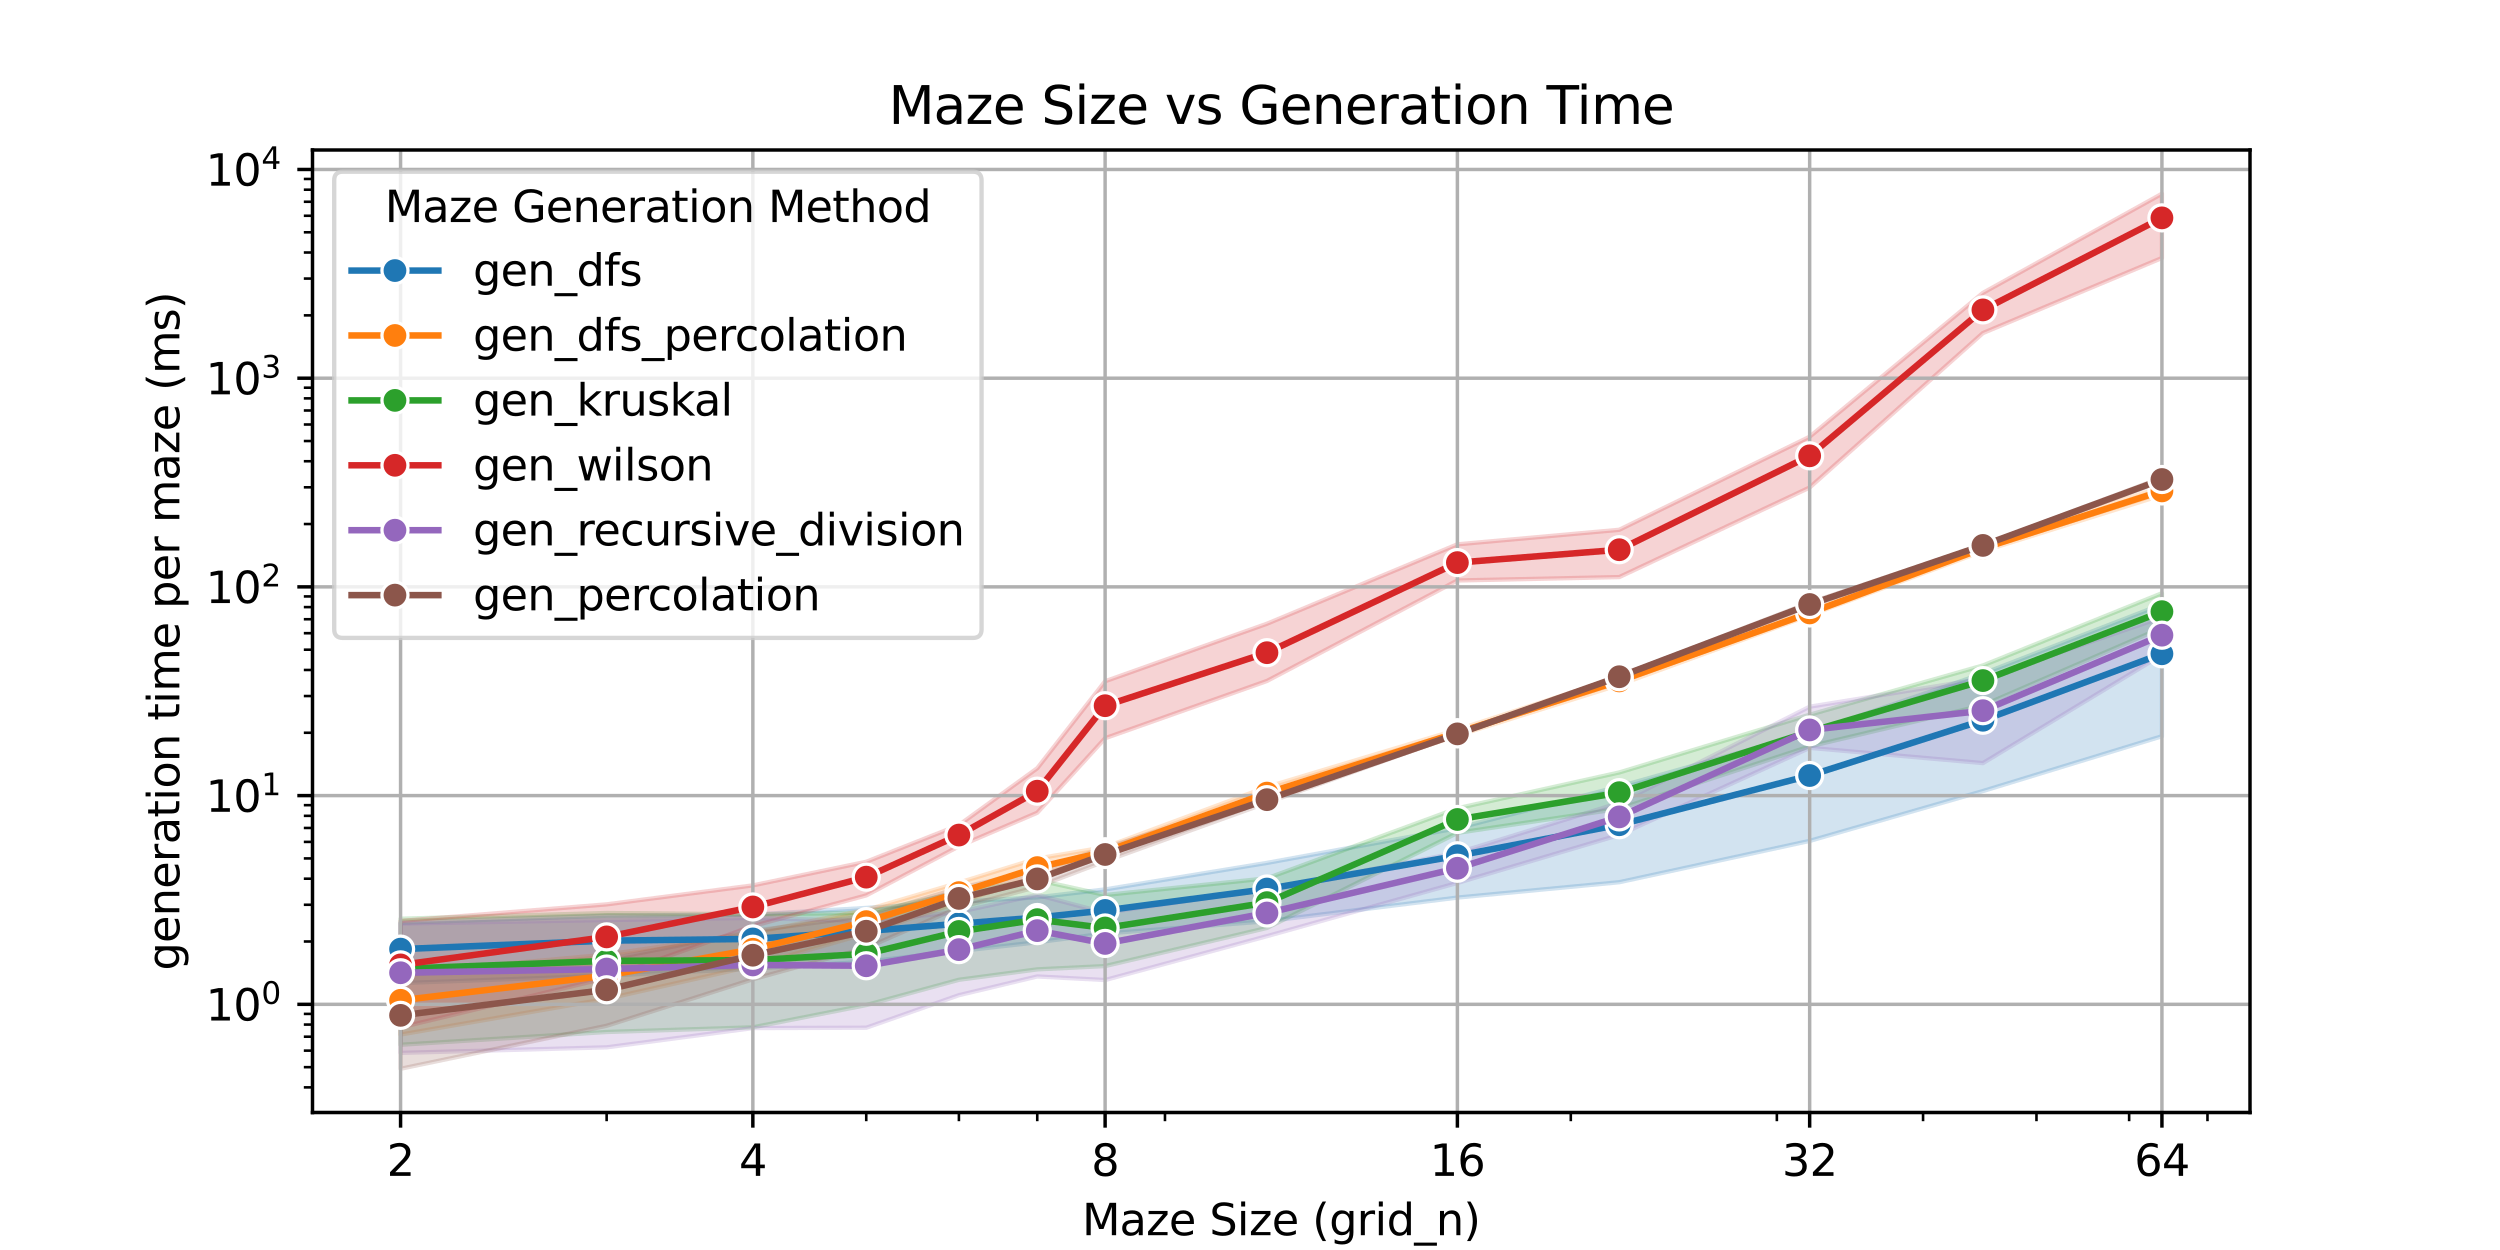 <?xml version="1.0" encoding="utf-8" standalone="no"?>
<!DOCTYPE svg PUBLIC "-//W3C//DTD SVG 1.1//EN"
  "http://www.w3.org/Graphics/SVG/1.1/DTD/svg11.dtd">
<svg xmlns:xlink="http://www.w3.org/1999/xlink" width="576pt" height="288pt" viewBox="0 0 576 288" xmlns="http://www.w3.org/2000/svg" version="1.1">
 <defs>
  <style type="text/css">*{stroke-linejoin: round; stroke-linecap: butt}</style>
 </defs>
 <g id="figure_1">
  <g id="patch_1">
   <path d="M 0 288 
L 576 288 
L 576 0 
L 0 0 
z
" style="fill: #ffffff"/>
  </g>
  <g id="axes_1">
   <g id="patch_2">
    <path d="M 72 256.32 
L 518.4 256.32 
L 518.4 34.56 
L 72 34.56 
z
" style="fill: #ffffff"/>
   </g>
   <g id="FillBetweenPolyCollection_1">
    <defs>
     <path id="me925e7c96b" d="M 92.291 -75.405 
L 92.291 -61.493 
L 139.769 -63.224 
L 173.455 -64.822 
L 199.583 -66.427 
L 220.932 -68.872 
L 238.982 -70.908 
L 254.618 -72.926 
L 291.907 -75.746 
L 335.782 -81.198 
L 373.071 -84.739 
L 416.945 -94.261 
L 456.866 -105.741 
L 498.109 -118.37 
L 498.109 -148.745 
L 498.109 -148.745 
L 456.866 -132.796 
L 416.945 -119.171 
L 373.071 -106.791 
L 335.782 -97.197 
L 291.907 -89.192 
L 254.618 -83.079 
L 238.982 -81.264 
L 220.932 -80.247 
L 199.583 -78.816 
L 173.455 -77.286 
L 139.769 -77.016 
L 92.291 -75.405 
z
" style="stroke: #1f77b4; stroke-opacity: 0.2"/>
    </defs>
    <g clip-path="url(#pdba6f76814)">
     <use xlink:href="#me925e7c96b" x="0" y="288" style="fill: #1f77b4; fill-opacity: 0.2; stroke: #1f77b4; stroke-opacity: 0.2"/>
    </g>
   </g>
   <g id="FillBetweenPolyCollection_2">
    <defs>
     <path id="maaf0776a6d" d="M 92.291 -63.766 
L 92.291 -49.643 
L 139.769 -57.872 
L 173.455 -65.458 
L 199.583 -72.913 
L 220.932 -80.167 
L 238.982 -85.999 
L 254.618 -90.916 
L 291.907 -103.97 
L 335.782 -118.528 
L 373.071 -130.218 
L 416.945 -146.246 
L 456.866 -161.005 
L 498.109 -173.923 
L 498.109 -175.78 
L 498.109 -175.78 
L 456.866 -162.359 
L 416.945 -147.253 
L 373.071 -132.046 
L 335.782 -119.882 
L 291.907 -106.688 
L 254.618 -92.812 
L 238.982 -90.2 
L 220.932 -84.634 
L 199.583 -78.357 
L 173.455 -73.047 
L 139.769 -68.071 
L 92.291 -63.766 
z
" style="stroke: #ff7f0e; stroke-opacity: 0.2"/>
    </defs>
    <g clip-path="url(#pdba6f76814)">
     <use xlink:href="#maaf0776a6d" x="0" y="288" style="fill: #ff7f0e; fill-opacity: 0.2; stroke: #ff7f0e; stroke-opacity: 0.2"/>
    </g>
   </g>
   <g id="FillBetweenPolyCollection_3">
    <defs>
     <path id="mb4b464df50" d="M 92.291 -76.325 
L 92.291 -47.288 
L 139.769 -50.231 
L 173.455 -51.303 
L 199.583 -56.435 
L 220.932 -62.259 
L 238.982 -64.658 
L 254.618 -65.42 
L 291.907 -74.206 
L 335.782 -96.103 
L 373.071 -101.67 
L 416.945 -116.03 
L 456.866 -125.496 
L 498.109 -143.366 
L 498.109 -151.324 
L 498.109 -151.324 
L 456.866 -134.681 
L 416.945 -123.328 
L 373.071 -110.024 
L 335.782 -101.775 
L 291.907 -85.631 
L 254.618 -81.792 
L 238.982 -85.24 
L 220.932 -82.396 
L 199.583 -77.686 
L 173.455 -77.329 
L 139.769 -77.648 
L 92.291 -76.325 
z
" style="stroke: #2ca02c; stroke-opacity: 0.2"/>
    </defs>
    <g clip-path="url(#pdba6f76814)">
     <use xlink:href="#mb4b464df50" x="0" y="288" style="fill: #2ca02c; fill-opacity: 0.2; stroke: #2ca02c; stroke-opacity: 0.2"/>
    </g>
   </g>
   <g id="FillBetweenPolyCollection_4">
    <defs>
     <path id="m246ddda843" d="M 92.291 -75.812 
L 92.291 -51.292 
L 139.769 -62.687 
L 173.455 -74.64 
L 199.583 -81.702 
L 220.932 -93.017 
L 238.982 -100.744 
L 254.618 -117.917 
L 291.907 -131.105 
L 335.782 -154.257 
L 373.071 -155.039 
L 416.945 -175.677 
L 456.866 -211.262 
L 498.109 -228.56 
L 498.109 -243.36 
L 498.109 -243.36 
L 456.866 -220.523 
L 416.945 -187.378 
L 373.071 -165.939 
L 335.782 -162.588 
L 291.907 -144.292 
L 254.618 -131.043 
L 238.982 -110.996 
L 220.932 -97.903 
L 199.583 -89.448 
L 173.455 -84.01 
L 139.769 -79.637 
L 92.291 -75.812 
z
" style="stroke: #d62728; stroke-opacity: 0.2"/>
    </defs>
    <g clip-path="url(#pdba6f76814)">
     <use xlink:href="#m246ddda843" x="0" y="288" style="fill: #d62728; fill-opacity: 0.2; stroke: #d62728; stroke-opacity: 0.2"/>
    </g>
   </g>
   <g id="FillBetweenPolyCollection_5">
    <defs>
     <path id="m3e630ae79e" d="M 92.291 -75.21 
L 92.291 -45.412 
L 139.769 -46.696 
L 173.455 -51.134 
L 199.583 -51.213 
L 220.932 -58.712 
L 238.982 -63.023 
L 254.618 -62.2 
L 291.907 -72.31 
L 335.782 -84.578 
L 373.071 -95.635 
L 416.945 -115.696 
L 456.866 -112.179 
L 498.109 -137.125 
L 498.109 -145.764 
L 498.109 -145.764 
L 456.866 -131.635 
L 416.945 -125.179 
L 373.071 -103.005 
L 335.782 -91.511 
L 291.907 -83.119 
L 254.618 -77.692 
L 238.982 -81.817 
L 220.932 -77.882 
L 199.583 -75.781 
L 173.455 -76.512 
L 139.769 -76.023 
L 92.291 -75.21 
z
" style="stroke: #9467bd; stroke-opacity: 0.2"/>
    </defs>
    <g clip-path="url(#pdba6f76814)">
     <use xlink:href="#m3e630ae79e" x="0" y="288" style="fill: #9467bd; fill-opacity: 0.2; stroke: #9467bd; stroke-opacity: 0.2"/>
    </g>
   </g>
   <g id="FillBetweenPolyCollection_6">
    <defs>
     <path id="mb0a6b62cc4" d="M 92.291 -63.346 
L 92.291 -41.76 
L 139.769 -51.663 
L 173.455 -62.376 
L 199.583 -69.599 
L 220.932 -78.934 
L 238.982 -83.664 
L 254.618 -89.58 
L 291.907 -103.035 
L 335.782 -118.752 
L 373.071 -131.979 
L 416.945 -148.323 
L 456.866 -162.215 
L 498.109 -177.094 
L 498.109 -177.943 
L 498.109 -177.943 
L 456.866 -162.441 
L 416.945 -149.163 
L 373.071 -132.211 
L 335.782 -119.103 
L 291.907 -104.556 
L 254.618 -92.663 
L 238.982 -87.487 
L 220.932 -83.37 
L 199.583 -76.989 
L 173.455 -73.498 
L 139.769 -66.916 
L 92.291 -63.346 
z
" style="stroke: #8c564b; stroke-opacity: 0.2"/>
    </defs>
    <g clip-path="url(#pdba6f76814)">
     <use xlink:href="#mb0a6b62cc4" x="0" y="288" style="fill: #8c564b; fill-opacity: 0.2; stroke: #8c564b; stroke-opacity: 0.2"/>
    </g>
   </g>
   <g id="matplotlib.axis_1">
    <g id="xtick_1">
     <g id="line2d_1">
      <path d="M 92.291 256.32 
L 92.291 34.56 
" clip-path="url(#pdba6f76814)" style="fill: none; stroke: #b0b0b0; stroke-width: 0.8; stroke-linecap: square"/>
     </g>
     <g id="line2d_2">
      <defs>
       <path id="mda90fd6315" d="M 0 0 
L 0 3.5 
" style="stroke: #000000; stroke-width: 0.8"/>
      </defs>
      <g>
       <use xlink:href="#mda90fd6315" x="92.291" y="256.32" style="stroke: #000000; stroke-width: 0.8"/>
      </g>
     </g>
     <g id="text_1">
      <!-- 2 -->
      <g transform="translate(89.11 270.918) scale(0.1 -0.1)">
       <defs>
        <path id="DejaVuSans-32" d="M 1228 531 
L 3431 531 
L 3431 0 
L 469 0 
L 469 531 
Q 828 903 1448 1529 
Q 2069 2156 2228 2338 
Q 2531 2678 2651 2914 
Q 2772 3150 2772 3378 
Q 2772 3750 2511 3984 
Q 2250 4219 1831 4219 
Q 1534 4219 1204 4116 
Q 875 4013 500 3803 
L 500 4441 
Q 881 4594 1212 4672 
Q 1544 4750 1819 4750 
Q 2544 4750 2975 4387 
Q 3406 4025 3406 3419 
Q 3406 3131 3298 2873 
Q 3191 2616 2906 2266 
Q 2828 2175 2409 1742 
Q 1991 1309 1228 531 
z
" transform="scale(0.016)"/>
       </defs>
       <use xlink:href="#DejaVuSans-32"/>
      </g>
     </g>
    </g>
    <g id="xtick_2">
     <g id="line2d_3">
      <path d="M 173.455 256.32 
L 173.455 34.56 
" clip-path="url(#pdba6f76814)" style="fill: none; stroke: #b0b0b0; stroke-width: 0.8; stroke-linecap: square"/>
     </g>
     <g id="line2d_4">
      <g>
       <use xlink:href="#mda90fd6315" x="173.455" y="256.32" style="stroke: #000000; stroke-width: 0.8"/>
      </g>
     </g>
     <g id="text_2">
      <!-- 4 -->
      <g transform="translate(170.273 270.918) scale(0.1 -0.1)">
       <defs>
        <path id="DejaVuSans-34" d="M 2419 4116 
L 825 1625 
L 2419 1625 
L 2419 4116 
z
M 2253 4666 
L 3047 4666 
L 3047 1625 
L 3713 1625 
L 3713 1100 
L 3047 1100 
L 3047 0 
L 2419 0 
L 2419 1100 
L 313 1100 
L 313 1709 
L 2253 4666 
z
" transform="scale(0.016)"/>
       </defs>
       <use xlink:href="#DejaVuSans-34"/>
      </g>
     </g>
    </g>
    <g id="xtick_3">
     <g id="line2d_5">
      <path d="M 254.618 256.32 
L 254.618 34.56 
" clip-path="url(#pdba6f76814)" style="fill: none; stroke: #b0b0b0; stroke-width: 0.8; stroke-linecap: square"/>
     </g>
     <g id="line2d_6">
      <g>
       <use xlink:href="#mda90fd6315" x="254.618" y="256.32" style="stroke: #000000; stroke-width: 0.8"/>
      </g>
     </g>
     <g id="text_3">
      <!-- 8 -->
      <g transform="translate(251.437 270.918) scale(0.1 -0.1)">
       <defs>
        <path id="DejaVuSans-38" d="M 2034 2216 
Q 1584 2216 1326 1975 
Q 1069 1734 1069 1313 
Q 1069 891 1326 650 
Q 1584 409 2034 409 
Q 2484 409 2743 651 
Q 3003 894 3003 1313 
Q 3003 1734 2745 1975 
Q 2488 2216 2034 2216 
z
M 1403 2484 
Q 997 2584 770 2862 
Q 544 3141 544 3541 
Q 544 4100 942 4425 
Q 1341 4750 2034 4750 
Q 2731 4750 3128 4425 
Q 3525 4100 3525 3541 
Q 3525 3141 3298 2862 
Q 3072 2584 2669 2484 
Q 3125 2378 3379 2068 
Q 3634 1759 3634 1313 
Q 3634 634 3220 271 
Q 2806 -91 2034 -91 
Q 1263 -91 848 271 
Q 434 634 434 1313 
Q 434 1759 690 2068 
Q 947 2378 1403 2484 
z
M 1172 3481 
Q 1172 3119 1398 2916 
Q 1625 2713 2034 2713 
Q 2441 2713 2670 2916 
Q 2900 3119 2900 3481 
Q 2900 3844 2670 4047 
Q 2441 4250 2034 4250 
Q 1625 4250 1398 4047 
Q 1172 3844 1172 3481 
z
" transform="scale(0.016)"/>
       </defs>
       <use xlink:href="#DejaVuSans-38"/>
      </g>
     </g>
    </g>
    <g id="xtick_4">
     <g id="line2d_7">
      <path d="M 335.782 256.32 
L 335.782 34.56 
" clip-path="url(#pdba6f76814)" style="fill: none; stroke: #b0b0b0; stroke-width: 0.8; stroke-linecap: square"/>
     </g>
     <g id="line2d_8">
      <g>
       <use xlink:href="#mda90fd6315" x="335.782" y="256.32" style="stroke: #000000; stroke-width: 0.8"/>
      </g>
     </g>
     <g id="text_4">
      <!-- 16 -->
      <g transform="translate(329.419 270.918) scale(0.1 -0.1)">
       <defs>
        <path id="DejaVuSans-31" d="M 794 531 
L 1825 531 
L 1825 4091 
L 703 3866 
L 703 4441 
L 1819 4666 
L 2450 4666 
L 2450 531 
L 3481 531 
L 3481 0 
L 794 0 
L 794 531 
z
" transform="scale(0.016)"/>
        <path id="DejaVuSans-36" d="M 2113 2584 
Q 1688 2584 1439 2293 
Q 1191 2003 1191 1497 
Q 1191 994 1439 701 
Q 1688 409 2113 409 
Q 2538 409 2786 701 
Q 3034 994 3034 1497 
Q 3034 2003 2786 2293 
Q 2538 2584 2113 2584 
z
M 3366 4563 
L 3366 3988 
Q 3128 4100 2886 4159 
Q 2644 4219 2406 4219 
Q 1781 4219 1451 3797 
Q 1122 3375 1075 2522 
Q 1259 2794 1537 2939 
Q 1816 3084 2150 3084 
Q 2853 3084 3261 2657 
Q 3669 2231 3669 1497 
Q 3669 778 3244 343 
Q 2819 -91 2113 -91 
Q 1303 -91 875 529 
Q 447 1150 447 2328 
Q 447 3434 972 4092 
Q 1497 4750 2381 4750 
Q 2619 4750 2861 4703 
Q 3103 4656 3366 4563 
z
" transform="scale(0.016)"/>
       </defs>
       <use xlink:href="#DejaVuSans-31"/>
       <use xlink:href="#DejaVuSans-36" transform="translate(63.623 0)"/>
      </g>
     </g>
    </g>
    <g id="xtick_5">
     <g id="line2d_9">
      <path d="M 416.945 256.32 
L 416.945 34.56 
" clip-path="url(#pdba6f76814)" style="fill: none; stroke: #b0b0b0; stroke-width: 0.8; stroke-linecap: square"/>
     </g>
     <g id="line2d_10">
      <g>
       <use xlink:href="#mda90fd6315" x="416.945" y="256.32" style="stroke: #000000; stroke-width: 0.8"/>
      </g>
     </g>
     <g id="text_5">
      <!-- 32 -->
      <g transform="translate(410.583 270.918) scale(0.1 -0.1)">
       <defs>
        <path id="DejaVuSans-33" d="M 2597 2516 
Q 3050 2419 3304 2112 
Q 3559 1806 3559 1356 
Q 3559 666 3084 287 
Q 2609 -91 1734 -91 
Q 1441 -91 1130 -33 
Q 819 25 488 141 
L 488 750 
Q 750 597 1062 519 
Q 1375 441 1716 441 
Q 2309 441 2620 675 
Q 2931 909 2931 1356 
Q 2931 1769 2642 2001 
Q 2353 2234 1838 2234 
L 1294 2234 
L 1294 2753 
L 1863 2753 
Q 2328 2753 2575 2939 
Q 2822 3125 2822 3475 
Q 2822 3834 2567 4026 
Q 2313 4219 1838 4219 
Q 1578 4219 1281 4162 
Q 984 4106 628 3988 
L 628 4550 
Q 988 4650 1302 4700 
Q 1616 4750 1894 4750 
Q 2613 4750 3031 4423 
Q 3450 4097 3450 3541 
Q 3450 3153 3228 2886 
Q 3006 2619 2597 2516 
z
" transform="scale(0.016)"/>
       </defs>
       <use xlink:href="#DejaVuSans-33"/>
       <use xlink:href="#DejaVuSans-32" transform="translate(63.623 0)"/>
      </g>
     </g>
    </g>
    <g id="xtick_6">
     <g id="line2d_11">
      <path d="M 498.109 256.32 
L 498.109 34.56 
" clip-path="url(#pdba6f76814)" style="fill: none; stroke: #b0b0b0; stroke-width: 0.8; stroke-linecap: square"/>
     </g>
     <g id="line2d_12">
      <g>
       <use xlink:href="#mda90fd6315" x="498.109" y="256.32" style="stroke: #000000; stroke-width: 0.8"/>
      </g>
     </g>
     <g id="text_6">
      <!-- 64 -->
      <g transform="translate(491.747 270.918) scale(0.1 -0.1)">
       <use xlink:href="#DejaVuSans-36"/>
       <use xlink:href="#DejaVuSans-34" transform="translate(63.623 0)"/>
      </g>
     </g>
    </g>
    <g id="xtick_7">
     <g id="line2d_13">
      <defs>
       <path id="meefb3ffa2c" d="M 0 0 
L 0 2 
" style="stroke: #000000; stroke-width: 0.6"/>
      </defs>
      <g>
       <use xlink:href="#meefb3ffa2c" x="139.769" y="256.32" style="stroke: #000000; stroke-width: 0.6"/>
      </g>
     </g>
    </g>
    <g id="xtick_8">
     <g id="line2d_14">
      <g>
       <use xlink:href="#meefb3ffa2c" x="199.583" y="256.32" style="stroke: #000000; stroke-width: 0.6"/>
      </g>
     </g>
    </g>
    <g id="xtick_9">
     <g id="line2d_15">
      <g>
       <use xlink:href="#meefb3ffa2c" x="220.932" y="256.32" style="stroke: #000000; stroke-width: 0.6"/>
      </g>
     </g>
    </g>
    <g id="xtick_10">
     <g id="line2d_16">
      <g>
       <use xlink:href="#meefb3ffa2c" x="238.982" y="256.32" style="stroke: #000000; stroke-width: 0.6"/>
      </g>
     </g>
    </g>
    <g id="xtick_11">
     <g id="line2d_17">
      <g>
       <use xlink:href="#meefb3ffa2c" x="268.41" y="256.32" style="stroke: #000000; stroke-width: 0.6"/>
      </g>
     </g>
    </g>
    <g id="xtick_12">
     <g id="line2d_18">
      <g>
       <use xlink:href="#meefb3ffa2c" x="361.911" y="256.32" style="stroke: #000000; stroke-width: 0.6"/>
      </g>
     </g>
    </g>
    <g id="xtick_13">
     <g id="line2d_19">
      <g>
       <use xlink:href="#meefb3ffa2c" x="409.388" y="256.32" style="stroke: #000000; stroke-width: 0.6"/>
      </g>
     </g>
    </g>
    <g id="xtick_14">
     <g id="line2d_20">
      <g>
       <use xlink:href="#meefb3ffa2c" x="443.074" y="256.32" style="stroke: #000000; stroke-width: 0.6"/>
      </g>
     </g>
    </g>
    <g id="xtick_15">
     <g id="line2d_21">
      <g>
       <use xlink:href="#meefb3ffa2c" x="469.203" y="256.32" style="stroke: #000000; stroke-width: 0.6"/>
      </g>
     </g>
    </g>
    <g id="xtick_16">
     <g id="line2d_22">
      <g>
       <use xlink:href="#meefb3ffa2c" x="490.552" y="256.32" style="stroke: #000000; stroke-width: 0.6"/>
      </g>
     </g>
    </g>
    <g id="xtick_17">
     <g id="line2d_23">
      <g>
       <use xlink:href="#meefb3ffa2c" x="508.602" y="256.32" style="stroke: #000000; stroke-width: 0.6"/>
      </g>
     </g>
    </g>
    <g id="text_7">
     <!-- Maze Size (grid_n) -->
     <g transform="translate(249.316 284.597) scale(0.1 -0.1)">
      <defs>
       <path id="DejaVuSans-4d" d="M 628 4666 
L 1569 4666 
L 2759 1491 
L 3956 4666 
L 4897 4666 
L 4897 0 
L 4281 0 
L 4281 4097 
L 3078 897 
L 2444 897 
L 1241 4097 
L 1241 0 
L 628 0 
L 628 4666 
z
" transform="scale(0.016)"/>
       <path id="DejaVuSans-61" d="M 2194 1759 
Q 1497 1759 1228 1600 
Q 959 1441 959 1056 
Q 959 750 1161 570 
Q 1363 391 1709 391 
Q 2188 391 2477 730 
Q 2766 1069 2766 1631 
L 2766 1759 
L 2194 1759 
z
M 3341 1997 
L 3341 0 
L 2766 0 
L 2766 531 
Q 2569 213 2275 61 
Q 1981 -91 1556 -91 
Q 1019 -91 701 211 
Q 384 513 384 1019 
Q 384 1609 779 1909 
Q 1175 2209 1959 2209 
L 2766 2209 
L 2766 2266 
Q 2766 2663 2505 2880 
Q 2244 3097 1772 3097 
Q 1472 3097 1187 3025 
Q 903 2953 641 2809 
L 641 3341 
Q 956 3463 1253 3523 
Q 1550 3584 1831 3584 
Q 2591 3584 2966 3190 
Q 3341 2797 3341 1997 
z
" transform="scale(0.016)"/>
       <path id="DejaVuSans-7a" d="M 353 3500 
L 3084 3500 
L 3084 2975 
L 922 459 
L 3084 459 
L 3084 0 
L 275 0 
L 275 525 
L 2438 3041 
L 353 3041 
L 353 3500 
z
" transform="scale(0.016)"/>
       <path id="DejaVuSans-65" d="M 3597 1894 
L 3597 1613 
L 953 1613 
Q 991 1019 1311 708 
Q 1631 397 2203 397 
Q 2534 397 2845 478 
Q 3156 559 3463 722 
L 3463 178 
Q 3153 47 2828 -22 
Q 2503 -91 2169 -91 
Q 1331 -91 842 396 
Q 353 884 353 1716 
Q 353 2575 817 3079 
Q 1281 3584 2069 3584 
Q 2775 3584 3186 3129 
Q 3597 2675 3597 1894 
z
M 3022 2063 
Q 3016 2534 2758 2815 
Q 2500 3097 2075 3097 
Q 1594 3097 1305 2825 
Q 1016 2553 972 2059 
L 3022 2063 
z
" transform="scale(0.016)"/>
       <path id="DejaVuSans-20" transform="scale(0.016)"/>
       <path id="DejaVuSans-53" d="M 3425 4513 
L 3425 3897 
Q 3066 4069 2747 4153 
Q 2428 4238 2131 4238 
Q 1616 4238 1336 4038 
Q 1056 3838 1056 3469 
Q 1056 3159 1242 3001 
Q 1428 2844 1947 2747 
L 2328 2669 
Q 3034 2534 3370 2195 
Q 3706 1856 3706 1288 
Q 3706 609 3251 259 
Q 2797 -91 1919 -91 
Q 1588 -91 1214 -16 
Q 841 59 441 206 
L 441 856 
Q 825 641 1194 531 
Q 1563 422 1919 422 
Q 2459 422 2753 634 
Q 3047 847 3047 1241 
Q 3047 1584 2836 1778 
Q 2625 1972 2144 2069 
L 1759 2144 
Q 1053 2284 737 2584 
Q 422 2884 422 3419 
Q 422 4038 858 4394 
Q 1294 4750 2059 4750 
Q 2388 4750 2728 4690 
Q 3069 4631 3425 4513 
z
" transform="scale(0.016)"/>
       <path id="DejaVuSans-69" d="M 603 3500 
L 1178 3500 
L 1178 0 
L 603 0 
L 603 3500 
z
M 603 4863 
L 1178 4863 
L 1178 4134 
L 603 4134 
L 603 4863 
z
" transform="scale(0.016)"/>
       <path id="DejaVuSans-28" d="M 1984 4856 
Q 1566 4138 1362 3434 
Q 1159 2731 1159 2009 
Q 1159 1288 1364 580 
Q 1569 -128 1984 -844 
L 1484 -844 
Q 1016 -109 783 600 
Q 550 1309 550 2009 
Q 550 2706 781 3412 
Q 1013 4119 1484 4856 
L 1984 4856 
z
" transform="scale(0.016)"/>
       <path id="DejaVuSans-67" d="M 2906 1791 
Q 2906 2416 2648 2759 
Q 2391 3103 1925 3103 
Q 1463 3103 1205 2759 
Q 947 2416 947 1791 
Q 947 1169 1205 825 
Q 1463 481 1925 481 
Q 2391 481 2648 825 
Q 2906 1169 2906 1791 
z
M 3481 434 
Q 3481 -459 3084 -895 
Q 2688 -1331 1869 -1331 
Q 1566 -1331 1297 -1286 
Q 1028 -1241 775 -1147 
L 775 -588 
Q 1028 -725 1275 -790 
Q 1522 -856 1778 -856 
Q 2344 -856 2625 -561 
Q 2906 -266 2906 331 
L 2906 616 
Q 2728 306 2450 153 
Q 2172 0 1784 0 
Q 1141 0 747 490 
Q 353 981 353 1791 
Q 353 2603 747 3093 
Q 1141 3584 1784 3584 
Q 2172 3584 2450 3431 
Q 2728 3278 2906 2969 
L 2906 3500 
L 3481 3500 
L 3481 434 
z
" transform="scale(0.016)"/>
       <path id="DejaVuSans-72" d="M 2631 2963 
Q 2534 3019 2420 3045 
Q 2306 3072 2169 3072 
Q 1681 3072 1420 2755 
Q 1159 2438 1159 1844 
L 1159 0 
L 581 0 
L 581 3500 
L 1159 3500 
L 1159 2956 
Q 1341 3275 1631 3429 
Q 1922 3584 2338 3584 
Q 2397 3584 2469 3576 
Q 2541 3569 2628 3553 
L 2631 2963 
z
" transform="scale(0.016)"/>
       <path id="DejaVuSans-64" d="M 2906 2969 
L 2906 4863 
L 3481 4863 
L 3481 0 
L 2906 0 
L 2906 525 
Q 2725 213 2448 61 
Q 2172 -91 1784 -91 
Q 1150 -91 751 415 
Q 353 922 353 1747 
Q 353 2572 751 3078 
Q 1150 3584 1784 3584 
Q 2172 3584 2448 3432 
Q 2725 3281 2906 2969 
z
M 947 1747 
Q 947 1113 1208 752 
Q 1469 391 1925 391 
Q 2381 391 2643 752 
Q 2906 1113 2906 1747 
Q 2906 2381 2643 2742 
Q 2381 3103 1925 3103 
Q 1469 3103 1208 2742 
Q 947 2381 947 1747 
z
" transform="scale(0.016)"/>
       <path id="DejaVuSans-5f" d="M 3263 -1063 
L 3263 -1509 
L -63 -1509 
L -63 -1063 
L 3263 -1063 
z
" transform="scale(0.016)"/>
       <path id="DejaVuSans-6e" d="M 3513 2113 
L 3513 0 
L 2938 0 
L 2938 2094 
Q 2938 2591 2744 2837 
Q 2550 3084 2163 3084 
Q 1697 3084 1428 2787 
Q 1159 2491 1159 1978 
L 1159 0 
L 581 0 
L 581 3500 
L 1159 3500 
L 1159 2956 
Q 1366 3272 1645 3428 
Q 1925 3584 2291 3584 
Q 2894 3584 3203 3211 
Q 3513 2838 3513 2113 
z
" transform="scale(0.016)"/>
       <path id="DejaVuSans-29" d="M 513 4856 
L 1013 4856 
Q 1481 4119 1714 3412 
Q 1947 2706 1947 2009 
Q 1947 1309 1714 600 
Q 1481 -109 1013 -844 
L 513 -844 
Q 928 -128 1133 580 
Q 1338 1288 1338 2009 
Q 1338 2731 1133 3434 
Q 928 4138 513 4856 
z
" transform="scale(0.016)"/>
      </defs>
      <use xlink:href="#DejaVuSans-4d"/>
      <use xlink:href="#DejaVuSans-61" transform="translate(86.279 0)"/>
      <use xlink:href="#DejaVuSans-7a" transform="translate(147.559 0)"/>
      <use xlink:href="#DejaVuSans-65" transform="translate(200.049 0)"/>
      <use xlink:href="#DejaVuSans-20" transform="translate(261.572 0)"/>
      <use xlink:href="#DejaVuSans-53" transform="translate(293.359 0)"/>
      <use xlink:href="#DejaVuSans-69" transform="translate(356.836 0)"/>
      <use xlink:href="#DejaVuSans-7a" transform="translate(384.619 0)"/>
      <use xlink:href="#DejaVuSans-65" transform="translate(437.109 0)"/>
      <use xlink:href="#DejaVuSans-20" transform="translate(498.633 0)"/>
      <use xlink:href="#DejaVuSans-28" transform="translate(530.42 0)"/>
      <use xlink:href="#DejaVuSans-67" transform="translate(569.434 0)"/>
      <use xlink:href="#DejaVuSans-72" transform="translate(632.91 0)"/>
      <use xlink:href="#DejaVuSans-69" transform="translate(674.023 0)"/>
      <use xlink:href="#DejaVuSans-64" transform="translate(701.807 0)"/>
      <use xlink:href="#DejaVuSans-5f" transform="translate(765.283 0)"/>
      <use xlink:href="#DejaVuSans-6e" transform="translate(815.283 0)"/>
      <use xlink:href="#DejaVuSans-29" transform="translate(878.662 0)"/>
     </g>
    </g>
   </g>
   <g id="matplotlib.axis_2">
    <g id="ytick_1">
     <g id="line2d_24">
      <path d="M 72 231.4 
L 518.4 231.4 
" clip-path="url(#pdba6f76814)" style="fill: none; stroke: #b0b0b0; stroke-width: 0.8; stroke-linecap: square"/>
     </g>
     <g id="line2d_25">
      <defs>
       <path id="mc60635286c" d="M 0 0 
L -3.5 0 
" style="stroke: #000000; stroke-width: 0.8"/>
      </defs>
      <g>
       <use xlink:href="#mc60635286c" x="72" y="231.4" style="stroke: #000000; stroke-width: 0.8"/>
      </g>
     </g>
     <g id="text_8">
      <!-- $\mathdefault{10^{0}}$ -->
      <g transform="translate(47.4 235.2) scale(0.1 -0.1)">
       <defs>
        <path id="DejaVuSans-30" d="M 2034 4250 
Q 1547 4250 1301 3770 
Q 1056 3291 1056 2328 
Q 1056 1369 1301 889 
Q 1547 409 2034 409 
Q 2525 409 2770 889 
Q 3016 1369 3016 2328 
Q 3016 3291 2770 3770 
Q 2525 4250 2034 4250 
z
M 2034 4750 
Q 2819 4750 3233 4129 
Q 3647 3509 3647 2328 
Q 3647 1150 3233 529 
Q 2819 -91 2034 -91 
Q 1250 -91 836 529 
Q 422 1150 422 2328 
Q 422 3509 836 4129 
Q 1250 4750 2034 4750 
z
" transform="scale(0.016)"/>
       </defs>
       <use xlink:href="#DejaVuSans-31" transform="translate(0 0.766)"/>
       <use xlink:href="#DejaVuSans-30" transform="translate(63.623 0.766)"/>
       <use xlink:href="#DejaVuSans-30" transform="translate(128.203 39.047) scale(0.7)"/>
      </g>
     </g>
    </g>
    <g id="ytick_2">
     <g id="line2d_26">
      <path d="M 72 183.31 
L 518.4 183.31 
" clip-path="url(#pdba6f76814)" style="fill: none; stroke: #b0b0b0; stroke-width: 0.8; stroke-linecap: square"/>
     </g>
     <g id="line2d_27">
      <g>
       <use xlink:href="#mc60635286c" x="72" y="183.31" style="stroke: #000000; stroke-width: 0.8"/>
      </g>
     </g>
     <g id="text_9">
      <!-- $\mathdefault{10^{1}}$ -->
      <g transform="translate(47.4 187.11) scale(0.1 -0.1)">
       <use xlink:href="#DejaVuSans-31" transform="translate(0 0.684)"/>
       <use xlink:href="#DejaVuSans-30" transform="translate(63.623 0.684)"/>
       <use xlink:href="#DejaVuSans-31" transform="translate(128.203 38.966) scale(0.7)"/>
      </g>
     </g>
    </g>
    <g id="ytick_3">
     <g id="line2d_28">
      <path d="M 72 135.221 
L 518.4 135.221 
" clip-path="url(#pdba6f76814)" style="fill: none; stroke: #b0b0b0; stroke-width: 0.8; stroke-linecap: square"/>
     </g>
     <g id="line2d_29">
      <g>
       <use xlink:href="#mc60635286c" x="72" y="135.221" style="stroke: #000000; stroke-width: 0.8"/>
      </g>
     </g>
     <g id="text_10">
      <!-- $\mathdefault{10^{2}}$ -->
      <g transform="translate(47.4 139.02) scale(0.1 -0.1)">
       <use xlink:href="#DejaVuSans-31" transform="translate(0 0.766)"/>
       <use xlink:href="#DejaVuSans-30" transform="translate(63.623 0.766)"/>
       <use xlink:href="#DejaVuSans-32" transform="translate(128.203 39.047) scale(0.7)"/>
      </g>
     </g>
    </g>
    <g id="ytick_4">
     <g id="line2d_30">
      <path d="M 72 87.131 
L 518.4 87.131 
" clip-path="url(#pdba6f76814)" style="fill: none; stroke: #b0b0b0; stroke-width: 0.8; stroke-linecap: square"/>
     </g>
     <g id="line2d_31">
      <g>
       <use xlink:href="#mc60635286c" x="72" y="87.131" style="stroke: #000000; stroke-width: 0.8"/>
      </g>
     </g>
     <g id="text_11">
      <!-- $\mathdefault{10^{3}}$ -->
      <g transform="translate(47.4 90.93) scale(0.1 -0.1)">
       <use xlink:href="#DejaVuSans-31" transform="translate(0 0.766)"/>
       <use xlink:href="#DejaVuSans-30" transform="translate(63.623 0.766)"/>
       <use xlink:href="#DejaVuSans-33" transform="translate(128.203 39.047) scale(0.7)"/>
      </g>
     </g>
    </g>
    <g id="ytick_5">
     <g id="line2d_32">
      <path d="M 72 39.041 
L 518.4 39.041 
" clip-path="url(#pdba6f76814)" style="fill: none; stroke: #b0b0b0; stroke-width: 0.8; stroke-linecap: square"/>
     </g>
     <g id="line2d_33">
      <g>
       <use xlink:href="#mc60635286c" x="72" y="39.041" style="stroke: #000000; stroke-width: 0.8"/>
      </g>
     </g>
     <g id="text_12">
      <!-- $\mathdefault{10^{4}}$ -->
      <g transform="translate(47.4 42.84) scale(0.1 -0.1)">
       <use xlink:href="#DejaVuSans-31" transform="translate(0 0.684)"/>
       <use xlink:href="#DejaVuSans-30" transform="translate(63.623 0.684)"/>
       <use xlink:href="#DejaVuSans-34" transform="translate(128.203 38.966) scale(0.7)"/>
      </g>
     </g>
    </g>
    <g id="ytick_6">
     <g id="line2d_34">
      <defs>
       <path id="md1932e4ace" d="M 0 0 
L -2 0 
" style="stroke: #000000; stroke-width: 0.6"/>
      </defs>
      <g>
       <use xlink:href="#md1932e4ace" x="72" y="250.537" style="stroke: #000000; stroke-width: 0.6"/>
      </g>
     </g>
    </g>
    <g id="ytick_7">
     <g id="line2d_35">
      <g>
       <use xlink:href="#md1932e4ace" x="72" y="245.877" style="stroke: #000000; stroke-width: 0.6"/>
      </g>
     </g>
    </g>
    <g id="ytick_8">
     <g id="line2d_36">
      <g>
       <use xlink:href="#md1932e4ace" x="72" y="242.069" style="stroke: #000000; stroke-width: 0.6"/>
      </g>
     </g>
    </g>
    <g id="ytick_9">
     <g id="line2d_37">
      <g>
       <use xlink:href="#md1932e4ace" x="72" y="238.85" style="stroke: #000000; stroke-width: 0.6"/>
      </g>
     </g>
    </g>
    <g id="ytick_10">
     <g id="line2d_38">
      <g>
       <use xlink:href="#md1932e4ace" x="72" y="236.061" style="stroke: #000000; stroke-width: 0.6"/>
      </g>
     </g>
    </g>
    <g id="ytick_11">
     <g id="line2d_39">
      <g>
       <use xlink:href="#md1932e4ace" x="72" y="233.601" style="stroke: #000000; stroke-width: 0.6"/>
      </g>
     </g>
    </g>
    <g id="ytick_12">
     <g id="line2d_40">
      <g>
       <use xlink:href="#md1932e4ace" x="72" y="216.924" style="stroke: #000000; stroke-width: 0.6"/>
      </g>
     </g>
    </g>
    <g id="ytick_13">
     <g id="line2d_41">
      <g>
       <use xlink:href="#md1932e4ace" x="72" y="208.456" style="stroke: #000000; stroke-width: 0.6"/>
      </g>
     </g>
    </g>
    <g id="ytick_14">
     <g id="line2d_42">
      <g>
       <use xlink:href="#md1932e4ace" x="72" y="202.447" style="stroke: #000000; stroke-width: 0.6"/>
      </g>
     </g>
    </g>
    <g id="ytick_15">
     <g id="line2d_43">
      <g>
       <use xlink:href="#md1932e4ace" x="72" y="197.787" style="stroke: #000000; stroke-width: 0.6"/>
      </g>
     </g>
    </g>
    <g id="ytick_16">
     <g id="line2d_44">
      <g>
       <use xlink:href="#md1932e4ace" x="72" y="193.979" style="stroke: #000000; stroke-width: 0.6"/>
      </g>
     </g>
    </g>
    <g id="ytick_17">
     <g id="line2d_45">
      <g>
       <use xlink:href="#md1932e4ace" x="72" y="190.76" style="stroke: #000000; stroke-width: 0.6"/>
      </g>
     </g>
    </g>
    <g id="ytick_18">
     <g id="line2d_46">
      <g>
       <use xlink:href="#md1932e4ace" x="72" y="187.971" style="stroke: #000000; stroke-width: 0.6"/>
      </g>
     </g>
    </g>
    <g id="ytick_19">
     <g id="line2d_47">
      <g>
       <use xlink:href="#md1932e4ace" x="72" y="185.511" style="stroke: #000000; stroke-width: 0.6"/>
      </g>
     </g>
    </g>
    <g id="ytick_20">
     <g id="line2d_48">
      <g>
       <use xlink:href="#md1932e4ace" x="72" y="168.834" style="stroke: #000000; stroke-width: 0.6"/>
      </g>
     </g>
    </g>
    <g id="ytick_21">
     <g id="line2d_49">
      <g>
       <use xlink:href="#md1932e4ace" x="72" y="160.366" style="stroke: #000000; stroke-width: 0.6"/>
      </g>
     </g>
    </g>
    <g id="ytick_22">
     <g id="line2d_50">
      <g>
       <use xlink:href="#md1932e4ace" x="72" y="154.357" style="stroke: #000000; stroke-width: 0.6"/>
      </g>
     </g>
    </g>
    <g id="ytick_23">
     <g id="line2d_51">
      <g>
       <use xlink:href="#md1932e4ace" x="72" y="149.697" style="stroke: #000000; stroke-width: 0.6"/>
      </g>
     </g>
    </g>
    <g id="ytick_24">
     <g id="line2d_52">
      <g>
       <use xlink:href="#md1932e4ace" x="72" y="145.889" style="stroke: #000000; stroke-width: 0.6"/>
      </g>
     </g>
    </g>
    <g id="ytick_25">
     <g id="line2d_53">
      <g>
       <use xlink:href="#md1932e4ace" x="72" y="142.67" style="stroke: #000000; stroke-width: 0.6"/>
      </g>
     </g>
    </g>
    <g id="ytick_26">
     <g id="line2d_54">
      <g>
       <use xlink:href="#md1932e4ace" x="72" y="139.881" style="stroke: #000000; stroke-width: 0.6"/>
      </g>
     </g>
    </g>
    <g id="ytick_27">
     <g id="line2d_55">
      <g>
       <use xlink:href="#md1932e4ace" x="72" y="137.421" style="stroke: #000000; stroke-width: 0.6"/>
      </g>
     </g>
    </g>
    <g id="ytick_28">
     <g id="line2d_56">
      <g>
       <use xlink:href="#md1932e4ace" x="72" y="120.744" style="stroke: #000000; stroke-width: 0.6"/>
      </g>
     </g>
    </g>
    <g id="ytick_29">
     <g id="line2d_57">
      <g>
       <use xlink:href="#md1932e4ace" x="72" y="112.276" style="stroke: #000000; stroke-width: 0.6"/>
      </g>
     </g>
    </g>
    <g id="ytick_30">
     <g id="line2d_58">
      <g>
       <use xlink:href="#md1932e4ace" x="72" y="106.268" style="stroke: #000000; stroke-width: 0.6"/>
      </g>
     </g>
    </g>
    <g id="ytick_31">
     <g id="line2d_59">
      <g>
       <use xlink:href="#md1932e4ace" x="72" y="101.607" style="stroke: #000000; stroke-width: 0.6"/>
      </g>
     </g>
    </g>
    <g id="ytick_32">
     <g id="line2d_60">
      <g>
       <use xlink:href="#md1932e4ace" x="72" y="97.799" style="stroke: #000000; stroke-width: 0.6"/>
      </g>
     </g>
    </g>
    <g id="ytick_33">
     <g id="line2d_61">
      <g>
       <use xlink:href="#md1932e4ace" x="72" y="94.58" style="stroke: #000000; stroke-width: 0.6"/>
      </g>
     </g>
    </g>
    <g id="ytick_34">
     <g id="line2d_62">
      <g>
       <use xlink:href="#md1932e4ace" x="72" y="91.791" style="stroke: #000000; stroke-width: 0.6"/>
      </g>
     </g>
    </g>
    <g id="ytick_35">
     <g id="line2d_63">
      <g>
       <use xlink:href="#md1932e4ace" x="72" y="89.331" style="stroke: #000000; stroke-width: 0.6"/>
      </g>
     </g>
    </g>
    <g id="ytick_36">
     <g id="line2d_64">
      <g>
       <use xlink:href="#md1932e4ace" x="72" y="72.654" style="stroke: #000000; stroke-width: 0.6"/>
      </g>
     </g>
    </g>
    <g id="ytick_37">
     <g id="line2d_65">
      <g>
       <use xlink:href="#md1932e4ace" x="72" y="64.186" style="stroke: #000000; stroke-width: 0.6"/>
      </g>
     </g>
    </g>
    <g id="ytick_38">
     <g id="line2d_66">
      <g>
       <use xlink:href="#md1932e4ace" x="72" y="58.178" style="stroke: #000000; stroke-width: 0.6"/>
      </g>
     </g>
    </g>
    <g id="ytick_39">
     <g id="line2d_67">
      <g>
       <use xlink:href="#md1932e4ace" x="72" y="53.517" style="stroke: #000000; stroke-width: 0.6"/>
      </g>
     </g>
    </g>
    <g id="ytick_40">
     <g id="line2d_68">
      <g>
       <use xlink:href="#md1932e4ace" x="72" y="49.709" style="stroke: #000000; stroke-width: 0.6"/>
      </g>
     </g>
    </g>
    <g id="ytick_41">
     <g id="line2d_69">
      <g>
       <use xlink:href="#md1932e4ace" x="72" y="46.49" style="stroke: #000000; stroke-width: 0.6"/>
      </g>
     </g>
    </g>
    <g id="ytick_42">
     <g id="line2d_70">
      <g>
       <use xlink:href="#md1932e4ace" x="72" y="43.701" style="stroke: #000000; stroke-width: 0.6"/>
      </g>
     </g>
    </g>
    <g id="ytick_43">
     <g id="line2d_71">
      <g>
       <use xlink:href="#md1932e4ace" x="72" y="41.241" style="stroke: #000000; stroke-width: 0.6"/>
      </g>
     </g>
    </g>
    <g id="text_13">
     <!-- generation time per maze (ms) -->
     <g transform="translate(41.32 223.603) rotate(-90) scale(0.1 -0.1)">
      <defs>
       <path id="DejaVuSans-74" d="M 1172 4494 
L 1172 3500 
L 2356 3500 
L 2356 3053 
L 1172 3053 
L 1172 1153 
Q 1172 725 1289 603 
Q 1406 481 1766 481 
L 2356 481 
L 2356 0 
L 1766 0 
Q 1100 0 847 248 
Q 594 497 594 1153 
L 594 3053 
L 172 3053 
L 172 3500 
L 594 3500 
L 594 4494 
L 1172 4494 
z
" transform="scale(0.016)"/>
       <path id="DejaVuSans-6f" d="M 1959 3097 
Q 1497 3097 1228 2736 
Q 959 2375 959 1747 
Q 959 1119 1226 758 
Q 1494 397 1959 397 
Q 2419 397 2687 759 
Q 2956 1122 2956 1747 
Q 2956 2369 2687 2733 
Q 2419 3097 1959 3097 
z
M 1959 3584 
Q 2709 3584 3137 3096 
Q 3566 2609 3566 1747 
Q 3566 888 3137 398 
Q 2709 -91 1959 -91 
Q 1206 -91 779 398 
Q 353 888 353 1747 
Q 353 2609 779 3096 
Q 1206 3584 1959 3584 
z
" transform="scale(0.016)"/>
       <path id="DejaVuSans-6d" d="M 3328 2828 
Q 3544 3216 3844 3400 
Q 4144 3584 4550 3584 
Q 5097 3584 5394 3201 
Q 5691 2819 5691 2113 
L 5691 0 
L 5113 0 
L 5113 2094 
Q 5113 2597 4934 2840 
Q 4756 3084 4391 3084 
Q 3944 3084 3684 2787 
Q 3425 2491 3425 1978 
L 3425 0 
L 2847 0 
L 2847 2094 
Q 2847 2600 2669 2842 
Q 2491 3084 2119 3084 
Q 1678 3084 1418 2786 
Q 1159 2488 1159 1978 
L 1159 0 
L 581 0 
L 581 3500 
L 1159 3500 
L 1159 2956 
Q 1356 3278 1631 3431 
Q 1906 3584 2284 3584 
Q 2666 3584 2933 3390 
Q 3200 3197 3328 2828 
z
" transform="scale(0.016)"/>
       <path id="DejaVuSans-70" d="M 1159 525 
L 1159 -1331 
L 581 -1331 
L 581 3500 
L 1159 3500 
L 1159 2969 
Q 1341 3281 1617 3432 
Q 1894 3584 2278 3584 
Q 2916 3584 3314 3078 
Q 3713 2572 3713 1747 
Q 3713 922 3314 415 
Q 2916 -91 2278 -91 
Q 1894 -91 1617 61 
Q 1341 213 1159 525 
z
M 3116 1747 
Q 3116 2381 2855 2742 
Q 2594 3103 2138 3103 
Q 1681 3103 1420 2742 
Q 1159 2381 1159 1747 
Q 1159 1113 1420 752 
Q 1681 391 2138 391 
Q 2594 391 2855 752 
Q 3116 1113 3116 1747 
z
" transform="scale(0.016)"/>
       <path id="DejaVuSans-73" d="M 2834 3397 
L 2834 2853 
Q 2591 2978 2328 3040 
Q 2066 3103 1784 3103 
Q 1356 3103 1142 2972 
Q 928 2841 928 2578 
Q 928 2378 1081 2264 
Q 1234 2150 1697 2047 
L 1894 2003 
Q 2506 1872 2764 1633 
Q 3022 1394 3022 966 
Q 3022 478 2636 193 
Q 2250 -91 1575 -91 
Q 1294 -91 989 -36 
Q 684 19 347 128 
L 347 722 
Q 666 556 975 473 
Q 1284 391 1588 391 
Q 1994 391 2212 530 
Q 2431 669 2431 922 
Q 2431 1156 2273 1281 
Q 2116 1406 1581 1522 
L 1381 1569 
Q 847 1681 609 1914 
Q 372 2147 372 2553 
Q 372 3047 722 3315 
Q 1072 3584 1716 3584 
Q 2034 3584 2315 3537 
Q 2597 3491 2834 3397 
z
" transform="scale(0.016)"/>
      </defs>
      <use xlink:href="#DejaVuSans-67"/>
      <use xlink:href="#DejaVuSans-65" transform="translate(63.477 0)"/>
      <use xlink:href="#DejaVuSans-6e" transform="translate(125 0)"/>
      <use xlink:href="#DejaVuSans-65" transform="translate(188.379 0)"/>
      <use xlink:href="#DejaVuSans-72" transform="translate(249.902 0)"/>
      <use xlink:href="#DejaVuSans-61" transform="translate(291.016 0)"/>
      <use xlink:href="#DejaVuSans-74" transform="translate(352.295 0)"/>
      <use xlink:href="#DejaVuSans-69" transform="translate(391.504 0)"/>
      <use xlink:href="#DejaVuSans-6f" transform="translate(419.287 0)"/>
      <use xlink:href="#DejaVuSans-6e" transform="translate(480.469 0)"/>
      <use xlink:href="#DejaVuSans-20" transform="translate(543.848 0)"/>
      <use xlink:href="#DejaVuSans-74" transform="translate(575.635 0)"/>
      <use xlink:href="#DejaVuSans-69" transform="translate(614.844 0)"/>
      <use xlink:href="#DejaVuSans-6d" transform="translate(642.627 0)"/>
      <use xlink:href="#DejaVuSans-65" transform="translate(740.039 0)"/>
      <use xlink:href="#DejaVuSans-20" transform="translate(801.562 0)"/>
      <use xlink:href="#DejaVuSans-70" transform="translate(833.35 0)"/>
      <use xlink:href="#DejaVuSans-65" transform="translate(896.826 0)"/>
      <use xlink:href="#DejaVuSans-72" transform="translate(958.35 0)"/>
      <use xlink:href="#DejaVuSans-20" transform="translate(999.463 0)"/>
      <use xlink:href="#DejaVuSans-6d" transform="translate(1031.25 0)"/>
      <use xlink:href="#DejaVuSans-61" transform="translate(1128.662 0)"/>
      <use xlink:href="#DejaVuSans-7a" transform="translate(1189.941 0)"/>
      <use xlink:href="#DejaVuSans-65" transform="translate(1242.432 0)"/>
      <use xlink:href="#DejaVuSans-20" transform="translate(1303.955 0)"/>
      <use xlink:href="#DejaVuSans-28" transform="translate(1335.742 0)"/>
      <use xlink:href="#DejaVuSans-6d" transform="translate(1374.756 0)"/>
      <use xlink:href="#DejaVuSans-73" transform="translate(1472.168 0)"/>
      <use xlink:href="#DejaVuSans-29" transform="translate(1524.268 0)"/>
     </g>
    </g>
   </g>
   <g id="line2d_72">
    <path d="M 92.291 218.677 
L 139.769 216.726 
L 173.455 216.329 
L 199.583 214.5 
L 220.932 212.815 
L 238.982 211.398 
L 254.618 209.769 
L 291.907 204.831 
L 335.782 197.168 
L 373.071 190.021 
L 416.945 178.68 
L 456.866 165.948 
L 498.109 150.63 
" clip-path="url(#pdba6f76814)" style="fill: none; stroke: #1f77b4; stroke-width: 1.5; stroke-linecap: square"/>
    <defs>
     <path id="m5d080b6224" d="M 0 3 
C 0.796 3 1.559 2.684 2.121 2.121 
C 2.684 1.559 3 0.796 3 0 
C 3 -0.796 2.684 -1.559 2.121 -2.121 
C 1.559 -2.684 0.796 -3 0 -3 
C -0.796 -3 -1.559 -2.684 -2.121 -2.121 
C -2.684 -1.559 -3 -0.796 -3 0 
C -3 0.796 -2.684 1.559 -2.121 2.121 
C -1.559 2.684 -0.796 3 0 3 
z
" style="stroke: #ffffff; stroke-width: 0.75"/>
    </defs>
    <g clip-path="url(#pdba6f76814)">
     <use xlink:href="#m5d080b6224" x="92.291" y="218.677" style="fill: #1f77b4; stroke: #ffffff; stroke-width: 0.75"/>
     <use xlink:href="#m5d080b6224" x="139.769" y="216.726" style="fill: #1f77b4; stroke: #ffffff; stroke-width: 0.75"/>
     <use xlink:href="#m5d080b6224" x="173.455" y="216.329" style="fill: #1f77b4; stroke: #ffffff; stroke-width: 0.75"/>
     <use xlink:href="#m5d080b6224" x="199.583" y="214.5" style="fill: #1f77b4; stroke: #ffffff; stroke-width: 0.75"/>
     <use xlink:href="#m5d080b6224" x="220.932" y="212.815" style="fill: #1f77b4; stroke: #ffffff; stroke-width: 0.75"/>
     <use xlink:href="#m5d080b6224" x="238.982" y="211.398" style="fill: #1f77b4; stroke: #ffffff; stroke-width: 0.75"/>
     <use xlink:href="#m5d080b6224" x="254.618" y="209.769" style="fill: #1f77b4; stroke: #ffffff; stroke-width: 0.75"/>
     <use xlink:href="#m5d080b6224" x="291.907" y="204.831" style="fill: #1f77b4; stroke: #ffffff; stroke-width: 0.75"/>
     <use xlink:href="#m5d080b6224" x="335.782" y="197.168" style="fill: #1f77b4; stroke: #ffffff; stroke-width: 0.75"/>
     <use xlink:href="#m5d080b6224" x="373.071" y="190.021" style="fill: #1f77b4; stroke: #ffffff; stroke-width: 0.75"/>
     <use xlink:href="#m5d080b6224" x="416.945" y="178.68" style="fill: #1f77b4; stroke: #ffffff; stroke-width: 0.75"/>
     <use xlink:href="#m5d080b6224" x="456.866" y="165.948" style="fill: #1f77b4; stroke: #ffffff; stroke-width: 0.75"/>
     <use xlink:href="#m5d080b6224" x="498.109" y="150.63" style="fill: #1f77b4; stroke: #ffffff; stroke-width: 0.75"/>
    </g>
   </g>
   <g id="line2d_73">
    <path d="M 92.291 230.469 
L 139.769 224.773 
L 173.455 218.709 
L 199.583 212.338 
L 220.932 205.658 
L 238.982 199.893 
L 254.618 196.246 
L 291.907 182.727 
L 335.782 168.808 
L 373.071 156.885 
L 416.945 141.22 
L 456.866 126.316 
L 498.109 113.107 
" clip-path="url(#pdba6f76814)" style="fill: none; stroke: #ff7f0e; stroke-width: 1.5; stroke-linecap: square"/>
    <defs>
     <path id="mee0851c19b" d="M 0 3 
C 0.796 3 1.559 2.684 2.121 2.121 
C 2.684 1.559 3 0.796 3 0 
C 3 -0.796 2.684 -1.559 2.121 -2.121 
C 1.559 -2.684 0.796 -3 0 -3 
C -0.796 -3 -1.559 -2.684 -2.121 -2.121 
C -2.684 -1.559 -3 -0.796 -3 0 
C -3 0.796 -2.684 1.559 -2.121 2.121 
C -1.559 2.684 -0.796 3 0 3 
z
" style="stroke: #ffffff; stroke-width: 0.75"/>
    </defs>
    <g clip-path="url(#pdba6f76814)">
     <use xlink:href="#mee0851c19b" x="92.291" y="230.469" style="fill: #ff7f0e; stroke: #ffffff; stroke-width: 0.75"/>
     <use xlink:href="#mee0851c19b" x="139.769" y="224.773" style="fill: #ff7f0e; stroke: #ffffff; stroke-width: 0.75"/>
     <use xlink:href="#mee0851c19b" x="173.455" y="218.709" style="fill: #ff7f0e; stroke: #ffffff; stroke-width: 0.75"/>
     <use xlink:href="#mee0851c19b" x="199.583" y="212.338" style="fill: #ff7f0e; stroke: #ffffff; stroke-width: 0.75"/>
     <use xlink:href="#mee0851c19b" x="220.932" y="205.658" style="fill: #ff7f0e; stroke: #ffffff; stroke-width: 0.75"/>
     <use xlink:href="#mee0851c19b" x="238.982" y="199.893" style="fill: #ff7f0e; stroke: #ffffff; stroke-width: 0.75"/>
     <use xlink:href="#mee0851c19b" x="254.618" y="196.246" style="fill: #ff7f0e; stroke: #ffffff; stroke-width: 0.75"/>
     <use xlink:href="#mee0851c19b" x="291.907" y="182.727" style="fill: #ff7f0e; stroke: #ffffff; stroke-width: 0.75"/>
     <use xlink:href="#mee0851c19b" x="335.782" y="168.808" style="fill: #ff7f0e; stroke: #ffffff; stroke-width: 0.75"/>
     <use xlink:href="#mee0851c19b" x="373.071" y="156.885" style="fill: #ff7f0e; stroke: #ffffff; stroke-width: 0.75"/>
     <use xlink:href="#mee0851c19b" x="416.945" y="141.22" style="fill: #ff7f0e; stroke: #ffffff; stroke-width: 0.75"/>
     <use xlink:href="#mee0851c19b" x="456.866" y="126.316" style="fill: #ff7f0e; stroke: #ffffff; stroke-width: 0.75"/>
     <use xlink:href="#mee0851c19b" x="498.109" y="113.107" style="fill: #ff7f0e; stroke: #ffffff; stroke-width: 0.75"/>
    </g>
   </g>
   <g id="line2d_74">
    <path d="M 92.291 223.21 
L 139.769 221.381 
L 173.455 221.219 
L 199.583 219.769 
L 220.932 214.608 
L 238.982 211.879 
L 254.618 213.81 
L 291.907 207.964 
L 335.782 188.804 
L 373.071 182.631 
L 416.945 168.578 
L 456.866 156.806 
L 498.109 140.922 
" clip-path="url(#pdba6f76814)" style="fill: none; stroke: #2ca02c; stroke-width: 1.5; stroke-linecap: square"/>
    <defs>
     <path id="md560dc3240" d="M 0 3 
C 0.796 3 1.559 2.684 2.121 2.121 
C 2.684 1.559 3 0.796 3 0 
C 3 -0.796 2.684 -1.559 2.121 -2.121 
C 1.559 -2.684 0.796 -3 0 -3 
C -0.796 -3 -1.559 -2.684 -2.121 -2.121 
C -2.684 -1.559 -3 -0.796 -3 0 
C -3 0.796 -2.684 1.559 -2.121 2.121 
C -1.559 2.684 -0.796 3 0 3 
z
" style="stroke: #ffffff; stroke-width: 0.75"/>
    </defs>
    <g clip-path="url(#pdba6f76814)">
     <use xlink:href="#md560dc3240" x="92.291" y="223.21" style="fill: #2ca02c; stroke: #ffffff; stroke-width: 0.75"/>
     <use xlink:href="#md560dc3240" x="139.769" y="221.381" style="fill: #2ca02c; stroke: #ffffff; stroke-width: 0.75"/>
     <use xlink:href="#md560dc3240" x="173.455" y="221.219" style="fill: #2ca02c; stroke: #ffffff; stroke-width: 0.75"/>
     <use xlink:href="#md560dc3240" x="199.583" y="219.769" style="fill: #2ca02c; stroke: #ffffff; stroke-width: 0.75"/>
     <use xlink:href="#md560dc3240" x="220.932" y="214.608" style="fill: #2ca02c; stroke: #ffffff; stroke-width: 0.75"/>
     <use xlink:href="#md560dc3240" x="238.982" y="211.879" style="fill: #2ca02c; stroke: #ffffff; stroke-width: 0.75"/>
     <use xlink:href="#md560dc3240" x="254.618" y="213.81" style="fill: #2ca02c; stroke: #ffffff; stroke-width: 0.75"/>
     <use xlink:href="#md560dc3240" x="291.907" y="207.964" style="fill: #2ca02c; stroke: #ffffff; stroke-width: 0.75"/>
     <use xlink:href="#md560dc3240" x="335.782" y="188.804" style="fill: #2ca02c; stroke: #ffffff; stroke-width: 0.75"/>
     <use xlink:href="#md560dc3240" x="373.071" y="182.631" style="fill: #2ca02c; stroke: #ffffff; stroke-width: 0.75"/>
     <use xlink:href="#md560dc3240" x="416.945" y="168.578" style="fill: #2ca02c; stroke: #ffffff; stroke-width: 0.75"/>
     <use xlink:href="#md560dc3240" x="456.866" y="156.806" style="fill: #2ca02c; stroke: #ffffff; stroke-width: 0.75"/>
     <use xlink:href="#md560dc3240" x="498.109" y="140.922" style="fill: #2ca02c; stroke: #ffffff; stroke-width: 0.75"/>
    </g>
   </g>
   <g id="line2d_75">
    <path d="M 92.291 222.311 
L 139.769 215.86 
L 173.455 208.962 
L 199.583 202.095 
L 220.932 192.397 
L 238.982 182.289 
L 254.618 162.595 
L 291.907 150.38 
L 335.782 129.623 
L 373.071 126.658 
L 416.945 105.02 
L 456.866 71.402 
L 498.109 50.197 
" clip-path="url(#pdba6f76814)" style="fill: none; stroke: #d62728; stroke-width: 1.5; stroke-linecap: square"/>
    <defs>
     <path id="mf3185e20d1" d="M 0 3 
C 0.796 3 1.559 2.684 2.121 2.121 
C 2.684 1.559 3 0.796 3 0 
C 3 -0.796 2.684 -1.559 2.121 -2.121 
C 1.559 -2.684 0.796 -3 0 -3 
C -0.796 -3 -1.559 -2.684 -2.121 -2.121 
C -2.684 -1.559 -3 -0.796 -3 0 
C -3 0.796 -2.684 1.559 -2.121 2.121 
C -1.559 2.684 -0.796 3 0 3 
z
" style="stroke: #ffffff; stroke-width: 0.75"/>
    </defs>
    <g clip-path="url(#pdba6f76814)">
     <use xlink:href="#mf3185e20d1" x="92.291" y="222.311" style="fill: #d62728; stroke: #ffffff; stroke-width: 0.75"/>
     <use xlink:href="#mf3185e20d1" x="139.769" y="215.86" style="fill: #d62728; stroke: #ffffff; stroke-width: 0.75"/>
     <use xlink:href="#mf3185e20d1" x="173.455" y="208.962" style="fill: #d62728; stroke: #ffffff; stroke-width: 0.75"/>
     <use xlink:href="#mf3185e20d1" x="199.583" y="202.095" style="fill: #d62728; stroke: #ffffff; stroke-width: 0.75"/>
     <use xlink:href="#mf3185e20d1" x="220.932" y="192.397" style="fill: #d62728; stroke: #ffffff; stroke-width: 0.75"/>
     <use xlink:href="#mf3185e20d1" x="238.982" y="182.289" style="fill: #d62728; stroke: #ffffff; stroke-width: 0.75"/>
     <use xlink:href="#mf3185e20d1" x="254.618" y="162.595" style="fill: #d62728; stroke: #ffffff; stroke-width: 0.75"/>
     <use xlink:href="#mf3185e20d1" x="291.907" y="150.38" style="fill: #d62728; stroke: #ffffff; stroke-width: 0.75"/>
     <use xlink:href="#mf3185e20d1" x="335.782" y="129.623" style="fill: #d62728; stroke: #ffffff; stroke-width: 0.75"/>
     <use xlink:href="#mf3185e20d1" x="373.071" y="126.658" style="fill: #d62728; stroke: #ffffff; stroke-width: 0.75"/>
     <use xlink:href="#mf3185e20d1" x="416.945" y="105.02" style="fill: #d62728; stroke: #ffffff; stroke-width: 0.75"/>
     <use xlink:href="#mf3185e20d1" x="456.866" y="71.402" style="fill: #d62728; stroke: #ffffff; stroke-width: 0.75"/>
     <use xlink:href="#mf3185e20d1" x="498.109" y="50.197" style="fill: #d62728; stroke: #ffffff; stroke-width: 0.75"/>
    </g>
   </g>
   <g id="line2d_76">
    <path d="M 92.291 224.122 
L 139.769 223.266 
L 173.455 222.325 
L 199.583 222.512 
L 220.932 218.794 
L 238.982 214.414 
L 254.618 217.369 
L 291.907 210.355 
L 335.782 200.046 
L 373.071 188.211 
L 416.945 168.178 
L 456.866 163.743 
L 498.109 146.347 
" clip-path="url(#pdba6f76814)" style="fill: none; stroke: #9467bd; stroke-width: 1.5; stroke-linecap: square"/>
    <defs>
     <path id="mc14be382f1" d="M 0 3 
C 0.796 3 1.559 2.684 2.121 2.121 
C 2.684 1.559 3 0.796 3 0 
C 3 -0.796 2.684 -1.559 2.121 -2.121 
C 1.559 -2.684 0.796 -3 0 -3 
C -0.796 -3 -1.559 -2.684 -2.121 -2.121 
C -2.684 -1.559 -3 -0.796 -3 0 
C -3 0.796 -2.684 1.559 -2.121 2.121 
C -1.559 2.684 -0.796 3 0 3 
z
" style="stroke: #ffffff; stroke-width: 0.75"/>
    </defs>
    <g clip-path="url(#pdba6f76814)">
     <use xlink:href="#mc14be382f1" x="92.291" y="224.122" style="fill: #9467bd; stroke: #ffffff; stroke-width: 0.75"/>
     <use xlink:href="#mc14be382f1" x="139.769" y="223.266" style="fill: #9467bd; stroke: #ffffff; stroke-width: 0.75"/>
     <use xlink:href="#mc14be382f1" x="173.455" y="222.325" style="fill: #9467bd; stroke: #ffffff; stroke-width: 0.75"/>
     <use xlink:href="#mc14be382f1" x="199.583" y="222.512" style="fill: #9467bd; stroke: #ffffff; stroke-width: 0.75"/>
     <use xlink:href="#mc14be382f1" x="220.932" y="218.794" style="fill: #9467bd; stroke: #ffffff; stroke-width: 0.75"/>
     <use xlink:href="#mc14be382f1" x="238.982" y="214.414" style="fill: #9467bd; stroke: #ffffff; stroke-width: 0.75"/>
     <use xlink:href="#mc14be382f1" x="254.618" y="217.369" style="fill: #9467bd; stroke: #ffffff; stroke-width: 0.75"/>
     <use xlink:href="#mc14be382f1" x="291.907" y="210.355" style="fill: #9467bd; stroke: #ffffff; stroke-width: 0.75"/>
     <use xlink:href="#mc14be382f1" x="335.782" y="200.046" style="fill: #9467bd; stroke: #ffffff; stroke-width: 0.75"/>
     <use xlink:href="#mc14be382f1" x="373.071" y="188.211" style="fill: #9467bd; stroke: #ffffff; stroke-width: 0.75"/>
     <use xlink:href="#mc14be382f1" x="416.945" y="168.178" style="fill: #9467bd; stroke: #ffffff; stroke-width: 0.75"/>
     <use xlink:href="#mc14be382f1" x="456.866" y="163.743" style="fill: #9467bd; stroke: #ffffff; stroke-width: 0.75"/>
     <use xlink:href="#mc14be382f1" x="498.109" y="146.347" style="fill: #9467bd; stroke: #ffffff; stroke-width: 0.75"/>
    </g>
   </g>
   <g id="line2d_77">
    <path d="M 92.291 233.938 
L 139.769 228.047 
L 173.455 220.082 
L 199.583 214.555 
L 220.932 206.994 
L 238.982 202.505 
L 254.618 196.873 
L 291.907 184.245 
L 335.782 169.084 
L 373.071 155.918 
L 416.945 139.274 
L 456.866 125.664 
L 498.109 110.477 
" clip-path="url(#pdba6f76814)" style="fill: none; stroke: #8c564b; stroke-width: 1.5; stroke-linecap: square"/>
    <defs>
     <path id="m0058e8c6aa" d="M 0 3 
C 0.796 3 1.559 2.684 2.121 2.121 
C 2.684 1.559 3 0.796 3 0 
C 3 -0.796 2.684 -1.559 2.121 -2.121 
C 1.559 -2.684 0.796 -3 0 -3 
C -0.796 -3 -1.559 -2.684 -2.121 -2.121 
C -2.684 -1.559 -3 -0.796 -3 0 
C -3 0.796 -2.684 1.559 -2.121 2.121 
C -1.559 2.684 -0.796 3 0 3 
z
" style="stroke: #ffffff; stroke-width: 0.75"/>
    </defs>
    <g clip-path="url(#pdba6f76814)">
     <use xlink:href="#m0058e8c6aa" x="92.291" y="233.938" style="fill: #8c564b; stroke: #ffffff; stroke-width: 0.75"/>
     <use xlink:href="#m0058e8c6aa" x="139.769" y="228.047" style="fill: #8c564b; stroke: #ffffff; stroke-width: 0.75"/>
     <use xlink:href="#m0058e8c6aa" x="173.455" y="220.082" style="fill: #8c564b; stroke: #ffffff; stroke-width: 0.75"/>
     <use xlink:href="#m0058e8c6aa" x="199.583" y="214.555" style="fill: #8c564b; stroke: #ffffff; stroke-width: 0.75"/>
     <use xlink:href="#m0058e8c6aa" x="220.932" y="206.994" style="fill: #8c564b; stroke: #ffffff; stroke-width: 0.75"/>
     <use xlink:href="#m0058e8c6aa" x="238.982" y="202.505" style="fill: #8c564b; stroke: #ffffff; stroke-width: 0.75"/>
     <use xlink:href="#m0058e8c6aa" x="254.618" y="196.873" style="fill: #8c564b; stroke: #ffffff; stroke-width: 0.75"/>
     <use xlink:href="#m0058e8c6aa" x="291.907" y="184.245" style="fill: #8c564b; stroke: #ffffff; stroke-width: 0.75"/>
     <use xlink:href="#m0058e8c6aa" x="335.782" y="169.084" style="fill: #8c564b; stroke: #ffffff; stroke-width: 0.75"/>
     <use xlink:href="#m0058e8c6aa" x="373.071" y="155.918" style="fill: #8c564b; stroke: #ffffff; stroke-width: 0.75"/>
     <use xlink:href="#m0058e8c6aa" x="416.945" y="139.274" style="fill: #8c564b; stroke: #ffffff; stroke-width: 0.75"/>
     <use xlink:href="#m0058e8c6aa" x="456.866" y="125.664" style="fill: #8c564b; stroke: #ffffff; stroke-width: 0.75"/>
     <use xlink:href="#m0058e8c6aa" x="498.109" y="110.477" style="fill: #8c564b; stroke: #ffffff; stroke-width: 0.75"/>
    </g>
   </g>
   <g id="line2d_78"/>
   <g id="line2d_79"/>
   <g id="line2d_80"/>
   <g id="line2d_81"/>
   <g id="line2d_82"/>
   <g id="line2d_83"/>
   <g id="patch_3">
    <path d="M 72 256.32 
L 72 34.56 
" style="fill: none; stroke: #000000; stroke-width: 0.8; stroke-linejoin: miter; stroke-linecap: square"/>
   </g>
   <g id="patch_4">
    <path d="M 518.4 256.32 
L 518.4 34.56 
" style="fill: none; stroke: #000000; stroke-width: 0.8; stroke-linejoin: miter; stroke-linecap: square"/>
   </g>
   <g id="patch_5">
    <path d="M 72 256.32 
L 518.4 256.32 
" style="fill: none; stroke: #000000; stroke-width: 0.8; stroke-linejoin: miter; stroke-linecap: square"/>
   </g>
   <g id="patch_6">
    <path d="M 72 34.56 
L 518.4 34.56 
" style="fill: none; stroke: #000000; stroke-width: 0.8; stroke-linejoin: miter; stroke-linecap: square"/>
   </g>
   <g id="text_14">
    <!-- Maze Size vs Generation Time -->
    <g transform="translate(204.732 28.56) scale(0.12 -0.12)">
     <defs>
      <path id="DejaVuSans-76" d="M 191 3500 
L 800 3500 
L 1894 563 
L 2988 3500 
L 3597 3500 
L 2284 0 
L 1503 0 
L 191 3500 
z
" transform="scale(0.016)"/>
      <path id="DejaVuSans-47" d="M 3809 666 
L 3809 1919 
L 2778 1919 
L 2778 2438 
L 4434 2438 
L 4434 434 
Q 4069 175 3628 42 
Q 3188 -91 2688 -91 
Q 1594 -91 976 548 
Q 359 1188 359 2328 
Q 359 3472 976 4111 
Q 1594 4750 2688 4750 
Q 3144 4750 3555 4637 
Q 3966 4525 4313 4306 
L 4313 3634 
Q 3963 3931 3569 4081 
Q 3175 4231 2741 4231 
Q 1884 4231 1454 3753 
Q 1025 3275 1025 2328 
Q 1025 1384 1454 906 
Q 1884 428 2741 428 
Q 3075 428 3337 486 
Q 3600 544 3809 666 
z
" transform="scale(0.016)"/>
      <path id="DejaVuSans-54" d="M -19 4666 
L 3928 4666 
L 3928 4134 
L 2272 4134 
L 2272 0 
L 1638 0 
L 1638 4134 
L -19 4134 
L -19 4666 
z
" transform="scale(0.016)"/>
     </defs>
     <use xlink:href="#DejaVuSans-4d"/>
     <use xlink:href="#DejaVuSans-61" transform="translate(86.279 0)"/>
     <use xlink:href="#DejaVuSans-7a" transform="translate(147.559 0)"/>
     <use xlink:href="#DejaVuSans-65" transform="translate(200.049 0)"/>
     <use xlink:href="#DejaVuSans-20" transform="translate(261.572 0)"/>
     <use xlink:href="#DejaVuSans-53" transform="translate(293.359 0)"/>
     <use xlink:href="#DejaVuSans-69" transform="translate(356.836 0)"/>
     <use xlink:href="#DejaVuSans-7a" transform="translate(384.619 0)"/>
     <use xlink:href="#DejaVuSans-65" transform="translate(437.109 0)"/>
     <use xlink:href="#DejaVuSans-20" transform="translate(498.633 0)"/>
     <use xlink:href="#DejaVuSans-76" transform="translate(530.42 0)"/>
     <use xlink:href="#DejaVuSans-73" transform="translate(589.6 0)"/>
     <use xlink:href="#DejaVuSans-20" transform="translate(641.699 0)"/>
     <use xlink:href="#DejaVuSans-47" transform="translate(673.486 0)"/>
     <use xlink:href="#DejaVuSans-65" transform="translate(750.977 0)"/>
     <use xlink:href="#DejaVuSans-6e" transform="translate(812.5 0)"/>
     <use xlink:href="#DejaVuSans-65" transform="translate(875.879 0)"/>
     <use xlink:href="#DejaVuSans-72" transform="translate(937.402 0)"/>
     <use xlink:href="#DejaVuSans-61" transform="translate(978.516 0)"/>
     <use xlink:href="#DejaVuSans-74" transform="translate(1039.795 0)"/>
     <use xlink:href="#DejaVuSans-69" transform="translate(1079.004 0)"/>
     <use xlink:href="#DejaVuSans-6f" transform="translate(1106.787 0)"/>
     <use xlink:href="#DejaVuSans-6e" transform="translate(1167.969 0)"/>
     <use xlink:href="#DejaVuSans-20" transform="translate(1231.348 0)"/>
     <use xlink:href="#DejaVuSans-54" transform="translate(1263.135 0)"/>
     <use xlink:href="#DejaVuSans-69" transform="translate(1321.094 0)"/>
     <use xlink:href="#DejaVuSans-6d" transform="translate(1348.877 0)"/>
     <use xlink:href="#DejaVuSans-65" transform="translate(1446.289 0)"/>
    </g>
   </g>
   <g id="legend_1">
    <g id="patch_7">
     <path d="M 79 146.976 
L 224.152 146.976 
Q 226.152 146.976 226.152 144.976 
L 226.152 41.56 
Q 226.152 39.56 224.152 39.56 
L 79 39.56 
Q 77 39.56 77 41.56 
L 77 144.976 
Q 77 146.976 79 146.976 
z
" style="fill: #ffffff; opacity: 0.8; stroke: #cccccc; stroke-linejoin: miter"/>
    </g>
    <g id="text_15">
     <!-- Maze Generation Method -->
     <g transform="translate(88.673 51.158) scale(0.1 -0.1)">
      <defs>
       <path id="DejaVuSans-68" d="M 3513 2113 
L 3513 0 
L 2938 0 
L 2938 2094 
Q 2938 2591 2744 2837 
Q 2550 3084 2163 3084 
Q 1697 3084 1428 2787 
Q 1159 2491 1159 1978 
L 1159 0 
L 581 0 
L 581 4863 
L 1159 4863 
L 1159 2956 
Q 1366 3272 1645 3428 
Q 1925 3584 2291 3584 
Q 2894 3584 3203 3211 
Q 3513 2838 3513 2113 
z
" transform="scale(0.016)"/>
      </defs>
      <use xlink:href="#DejaVuSans-4d"/>
      <use xlink:href="#DejaVuSans-61" transform="translate(86.279 0)"/>
      <use xlink:href="#DejaVuSans-7a" transform="translate(147.559 0)"/>
      <use xlink:href="#DejaVuSans-65" transform="translate(200.049 0)"/>
      <use xlink:href="#DejaVuSans-20" transform="translate(261.572 0)"/>
      <use xlink:href="#DejaVuSans-47" transform="translate(293.359 0)"/>
      <use xlink:href="#DejaVuSans-65" transform="translate(370.85 0)"/>
      <use xlink:href="#DejaVuSans-6e" transform="translate(432.373 0)"/>
      <use xlink:href="#DejaVuSans-65" transform="translate(495.752 0)"/>
      <use xlink:href="#DejaVuSans-72" transform="translate(557.275 0)"/>
      <use xlink:href="#DejaVuSans-61" transform="translate(598.389 0)"/>
      <use xlink:href="#DejaVuSans-74" transform="translate(659.668 0)"/>
      <use xlink:href="#DejaVuSans-69" transform="translate(698.877 0)"/>
      <use xlink:href="#DejaVuSans-6f" transform="translate(726.66 0)"/>
      <use xlink:href="#DejaVuSans-6e" transform="translate(787.842 0)"/>
      <use xlink:href="#DejaVuSans-20" transform="translate(851.221 0)"/>
      <use xlink:href="#DejaVuSans-4d" transform="translate(883.008 0)"/>
      <use xlink:href="#DejaVuSans-65" transform="translate(969.287 0)"/>
      <use xlink:href="#DejaVuSans-74" transform="translate(1030.811 0)"/>
      <use xlink:href="#DejaVuSans-68" transform="translate(1070.02 0)"/>
      <use xlink:href="#DejaVuSans-6f" transform="translate(1133.398 0)"/>
      <use xlink:href="#DejaVuSans-64" transform="translate(1194.58 0)"/>
     </g>
    </g>
    <g id="line2d_84">
     <path d="M 81 62.337 
L 91 62.337 
L 101 62.337 
" style="fill: none; stroke: #1f77b4; stroke-width: 1.5; stroke-linecap: square"/>
     <g>
      <use xlink:href="#m5d080b6224" x="91" y="62.337" style="fill: #1f77b4; stroke: #ffffff; stroke-width: 0.75"/>
     </g>
    </g>
    <g id="text_16">
     <!-- gen_dfs -->
     <g transform="translate(109 65.837) scale(0.1 -0.1)">
      <defs>
       <path id="DejaVuSans-66" d="M 2375 4863 
L 2375 4384 
L 1825 4384 
Q 1516 4384 1395 4259 
Q 1275 4134 1275 3809 
L 1275 3500 
L 2222 3500 
L 2222 3053 
L 1275 3053 
L 1275 0 
L 697 0 
L 697 3053 
L 147 3053 
L 147 3500 
L 697 3500 
L 697 3744 
Q 697 4328 969 4595 
Q 1241 4863 1831 4863 
L 2375 4863 
z
" transform="scale(0.016)"/>
      </defs>
      <use xlink:href="#DejaVuSans-67"/>
      <use xlink:href="#DejaVuSans-65" transform="translate(63.477 0)"/>
      <use xlink:href="#DejaVuSans-6e" transform="translate(125 0)"/>
      <use xlink:href="#DejaVuSans-5f" transform="translate(188.379 0)"/>
      <use xlink:href="#DejaVuSans-64" transform="translate(238.379 0)"/>
      <use xlink:href="#DejaVuSans-66" transform="translate(301.855 0)"/>
      <use xlink:href="#DejaVuSans-73" transform="translate(337.061 0)"/>
     </g>
    </g>
    <g id="line2d_85">
     <path d="M 81 77.293 
L 91 77.293 
L 101 77.293 
" style="fill: none; stroke: #ff7f0e; stroke-width: 1.5; stroke-linecap: square"/>
     <g>
      <use xlink:href="#mee0851c19b" x="91" y="77.293" style="fill: #ff7f0e; stroke: #ffffff; stroke-width: 0.75"/>
     </g>
    </g>
    <g id="text_17">
     <!-- gen_dfs_percolation -->
     <g transform="translate(109 80.793) scale(0.1 -0.1)">
      <defs>
       <path id="DejaVuSans-63" d="M 3122 3366 
L 3122 2828 
Q 2878 2963 2633 3030 
Q 2388 3097 2138 3097 
Q 1578 3097 1268 2742 
Q 959 2388 959 1747 
Q 959 1106 1268 751 
Q 1578 397 2138 397 
Q 2388 397 2633 464 
Q 2878 531 3122 666 
L 3122 134 
Q 2881 22 2623 -34 
Q 2366 -91 2075 -91 
Q 1284 -91 818 406 
Q 353 903 353 1747 
Q 353 2603 823 3093 
Q 1294 3584 2113 3584 
Q 2378 3584 2631 3529 
Q 2884 3475 3122 3366 
z
" transform="scale(0.016)"/>
       <path id="DejaVuSans-6c" d="M 603 4863 
L 1178 4863 
L 1178 0 
L 603 0 
L 603 4863 
z
" transform="scale(0.016)"/>
      </defs>
      <use xlink:href="#DejaVuSans-67"/>
      <use xlink:href="#DejaVuSans-65" transform="translate(63.477 0)"/>
      <use xlink:href="#DejaVuSans-6e" transform="translate(125 0)"/>
      <use xlink:href="#DejaVuSans-5f" transform="translate(188.379 0)"/>
      <use xlink:href="#DejaVuSans-64" transform="translate(238.379 0)"/>
      <use xlink:href="#DejaVuSans-66" transform="translate(301.855 0)"/>
      <use xlink:href="#DejaVuSans-73" transform="translate(337.061 0)"/>
      <use xlink:href="#DejaVuSans-5f" transform="translate(389.16 0)"/>
      <use xlink:href="#DejaVuSans-70" transform="translate(439.16 0)"/>
      <use xlink:href="#DejaVuSans-65" transform="translate(502.637 0)"/>
      <use xlink:href="#DejaVuSans-72" transform="translate(564.16 0)"/>
      <use xlink:href="#DejaVuSans-63" transform="translate(603.023 0)"/>
      <use xlink:href="#DejaVuSans-6f" transform="translate(658.004 0)"/>
      <use xlink:href="#DejaVuSans-6c" transform="translate(719.186 0)"/>
      <use xlink:href="#DejaVuSans-61" transform="translate(746.969 0)"/>
      <use xlink:href="#DejaVuSans-74" transform="translate(808.248 0)"/>
      <use xlink:href="#DejaVuSans-69" transform="translate(847.457 0)"/>
      <use xlink:href="#DejaVuSans-6f" transform="translate(875.24 0)"/>
      <use xlink:href="#DejaVuSans-6e" transform="translate(936.422 0)"/>
     </g>
    </g>
    <g id="line2d_86">
     <path d="M 81 92.249 
L 91 92.249 
L 101 92.249 
" style="fill: none; stroke: #2ca02c; stroke-width: 1.5; stroke-linecap: square"/>
     <g>
      <use xlink:href="#md560dc3240" x="91" y="92.249" style="fill: #2ca02c; stroke: #ffffff; stroke-width: 0.75"/>
     </g>
    </g>
    <g id="text_18">
     <!-- gen_kruskal -->
     <g transform="translate(109 95.749) scale(0.1 -0.1)">
      <defs>
       <path id="DejaVuSans-6b" d="M 581 4863 
L 1159 4863 
L 1159 1991 
L 2875 3500 
L 3609 3500 
L 1753 1863 
L 3688 0 
L 2938 0 
L 1159 1709 
L 1159 0 
L 581 0 
L 581 4863 
z
" transform="scale(0.016)"/>
       <path id="DejaVuSans-75" d="M 544 1381 
L 544 3500 
L 1119 3500 
L 1119 1403 
Q 1119 906 1312 657 
Q 1506 409 1894 409 
Q 2359 409 2629 706 
Q 2900 1003 2900 1516 
L 2900 3500 
L 3475 3500 
L 3475 0 
L 2900 0 
L 2900 538 
Q 2691 219 2414 64 
Q 2138 -91 1772 -91 
Q 1169 -91 856 284 
Q 544 659 544 1381 
z
M 1991 3584 
L 1991 3584 
z
" transform="scale(0.016)"/>
      </defs>
      <use xlink:href="#DejaVuSans-67"/>
      <use xlink:href="#DejaVuSans-65" transform="translate(63.477 0)"/>
      <use xlink:href="#DejaVuSans-6e" transform="translate(125 0)"/>
      <use xlink:href="#DejaVuSans-5f" transform="translate(188.379 0)"/>
      <use xlink:href="#DejaVuSans-6b" transform="translate(238.379 0)"/>
      <use xlink:href="#DejaVuSans-72" transform="translate(296.289 0)"/>
      <use xlink:href="#DejaVuSans-75" transform="translate(337.402 0)"/>
      <use xlink:href="#DejaVuSans-73" transform="translate(400.781 0)"/>
      <use xlink:href="#DejaVuSans-6b" transform="translate(452.881 0)"/>
      <use xlink:href="#DejaVuSans-61" transform="translate(509.041 0)"/>
      <use xlink:href="#DejaVuSans-6c" transform="translate(570.32 0)"/>
     </g>
    </g>
    <g id="line2d_87">
     <path d="M 81 107.205 
L 91 107.205 
L 101 107.205 
" style="fill: none; stroke: #d62728; stroke-width: 1.5; stroke-linecap: square"/>
     <g>
      <use xlink:href="#mf3185e20d1" x="91" y="107.205" style="fill: #d62728; stroke: #ffffff; stroke-width: 0.75"/>
     </g>
    </g>
    <g id="text_19">
     <!-- gen_wilson -->
     <g transform="translate(109 110.705) scale(0.1 -0.1)">
      <defs>
       <path id="DejaVuSans-77" d="M 269 3500 
L 844 3500 
L 1563 769 
L 2278 3500 
L 2956 3500 
L 3675 769 
L 4391 3500 
L 4966 3500 
L 4050 0 
L 3372 0 
L 2619 2869 
L 1863 0 
L 1184 0 
L 269 3500 
z
" transform="scale(0.016)"/>
      </defs>
      <use xlink:href="#DejaVuSans-67"/>
      <use xlink:href="#DejaVuSans-65" transform="translate(63.477 0)"/>
      <use xlink:href="#DejaVuSans-6e" transform="translate(125 0)"/>
      <use xlink:href="#DejaVuSans-5f" transform="translate(188.379 0)"/>
      <use xlink:href="#DejaVuSans-77" transform="translate(238.379 0)"/>
      <use xlink:href="#DejaVuSans-69" transform="translate(320.166 0)"/>
      <use xlink:href="#DejaVuSans-6c" transform="translate(347.949 0)"/>
      <use xlink:href="#DejaVuSans-73" transform="translate(375.732 0)"/>
      <use xlink:href="#DejaVuSans-6f" transform="translate(427.832 0)"/>
      <use xlink:href="#DejaVuSans-6e" transform="translate(489.014 0)"/>
     </g>
    </g>
    <g id="line2d_88">
     <path d="M 81 122.162 
L 91 122.162 
L 101 122.162 
" style="fill: none; stroke: #9467bd; stroke-width: 1.5; stroke-linecap: square"/>
     <g>
      <use xlink:href="#mc14be382f1" x="91" y="122.162" style="fill: #9467bd; stroke: #ffffff; stroke-width: 0.75"/>
     </g>
    </g>
    <g id="text_20">
     <!-- gen_recursive_division -->
     <g transform="translate(109 125.662) scale(0.1 -0.1)">
      <use xlink:href="#DejaVuSans-67"/>
      <use xlink:href="#DejaVuSans-65" transform="translate(63.477 0)"/>
      <use xlink:href="#DejaVuSans-6e" transform="translate(125 0)"/>
      <use xlink:href="#DejaVuSans-5f" transform="translate(188.379 0)"/>
      <use xlink:href="#DejaVuSans-72" transform="translate(238.379 0)"/>
      <use xlink:href="#DejaVuSans-65" transform="translate(277.242 0)"/>
      <use xlink:href="#DejaVuSans-63" transform="translate(338.766 0)"/>
      <use xlink:href="#DejaVuSans-75" transform="translate(393.746 0)"/>
      <use xlink:href="#DejaVuSans-72" transform="translate(457.125 0)"/>
      <use xlink:href="#DejaVuSans-73" transform="translate(498.238 0)"/>
      <use xlink:href="#DejaVuSans-69" transform="translate(550.338 0)"/>
      <use xlink:href="#DejaVuSans-76" transform="translate(578.121 0)"/>
      <use xlink:href="#DejaVuSans-65" transform="translate(637.301 0)"/>
      <use xlink:href="#DejaVuSans-5f" transform="translate(698.824 0)"/>
      <use xlink:href="#DejaVuSans-64" transform="translate(748.824 0)"/>
      <use xlink:href="#DejaVuSans-69" transform="translate(812.301 0)"/>
      <use xlink:href="#DejaVuSans-76" transform="translate(840.084 0)"/>
      <use xlink:href="#DejaVuSans-69" transform="translate(899.264 0)"/>
      <use xlink:href="#DejaVuSans-73" transform="translate(927.047 0)"/>
      <use xlink:href="#DejaVuSans-69" transform="translate(979.146 0)"/>
      <use xlink:href="#DejaVuSans-6f" transform="translate(1006.93 0)"/>
      <use xlink:href="#DejaVuSans-6e" transform="translate(1068.111 0)"/>
     </g>
    </g>
    <g id="line2d_89">
     <path d="M 81 137.118 
L 91 137.118 
L 101 137.118 
" style="fill: none; stroke: #8c564b; stroke-width: 1.5; stroke-linecap: square"/>
     <g>
      <use xlink:href="#m0058e8c6aa" x="91" y="137.118" style="fill: #8c564b; stroke: #ffffff; stroke-width: 0.75"/>
     </g>
    </g>
    <g id="text_21">
     <!-- gen_percolation -->
     <g transform="translate(109 140.618) scale(0.1 -0.1)">
      <use xlink:href="#DejaVuSans-67"/>
      <use xlink:href="#DejaVuSans-65" transform="translate(63.477 0)"/>
      <use xlink:href="#DejaVuSans-6e" transform="translate(125 0)"/>
      <use xlink:href="#DejaVuSans-5f" transform="translate(188.379 0)"/>
      <use xlink:href="#DejaVuSans-70" transform="translate(238.379 0)"/>
      <use xlink:href="#DejaVuSans-65" transform="translate(301.855 0)"/>
      <use xlink:href="#DejaVuSans-72" transform="translate(363.379 0)"/>
      <use xlink:href="#DejaVuSans-63" transform="translate(402.242 0)"/>
      <use xlink:href="#DejaVuSans-6f" transform="translate(457.223 0)"/>
      <use xlink:href="#DejaVuSans-6c" transform="translate(518.404 0)"/>
      <use xlink:href="#DejaVuSans-61" transform="translate(546.188 0)"/>
      <use xlink:href="#DejaVuSans-74" transform="translate(607.467 0)"/>
      <use xlink:href="#DejaVuSans-69" transform="translate(646.676 0)"/>
      <use xlink:href="#DejaVuSans-6f" transform="translate(674.459 0)"/>
      <use xlink:href="#DejaVuSans-6e" transform="translate(735.641 0)"/>
     </g>
    </g>
   </g>
  </g>
 </g>
 <defs>
  <clipPath id="pdba6f76814">
   <rect x="72" y="34.56" width="446.4" height="221.76"/>
  </clipPath>
 </defs>
</svg>

